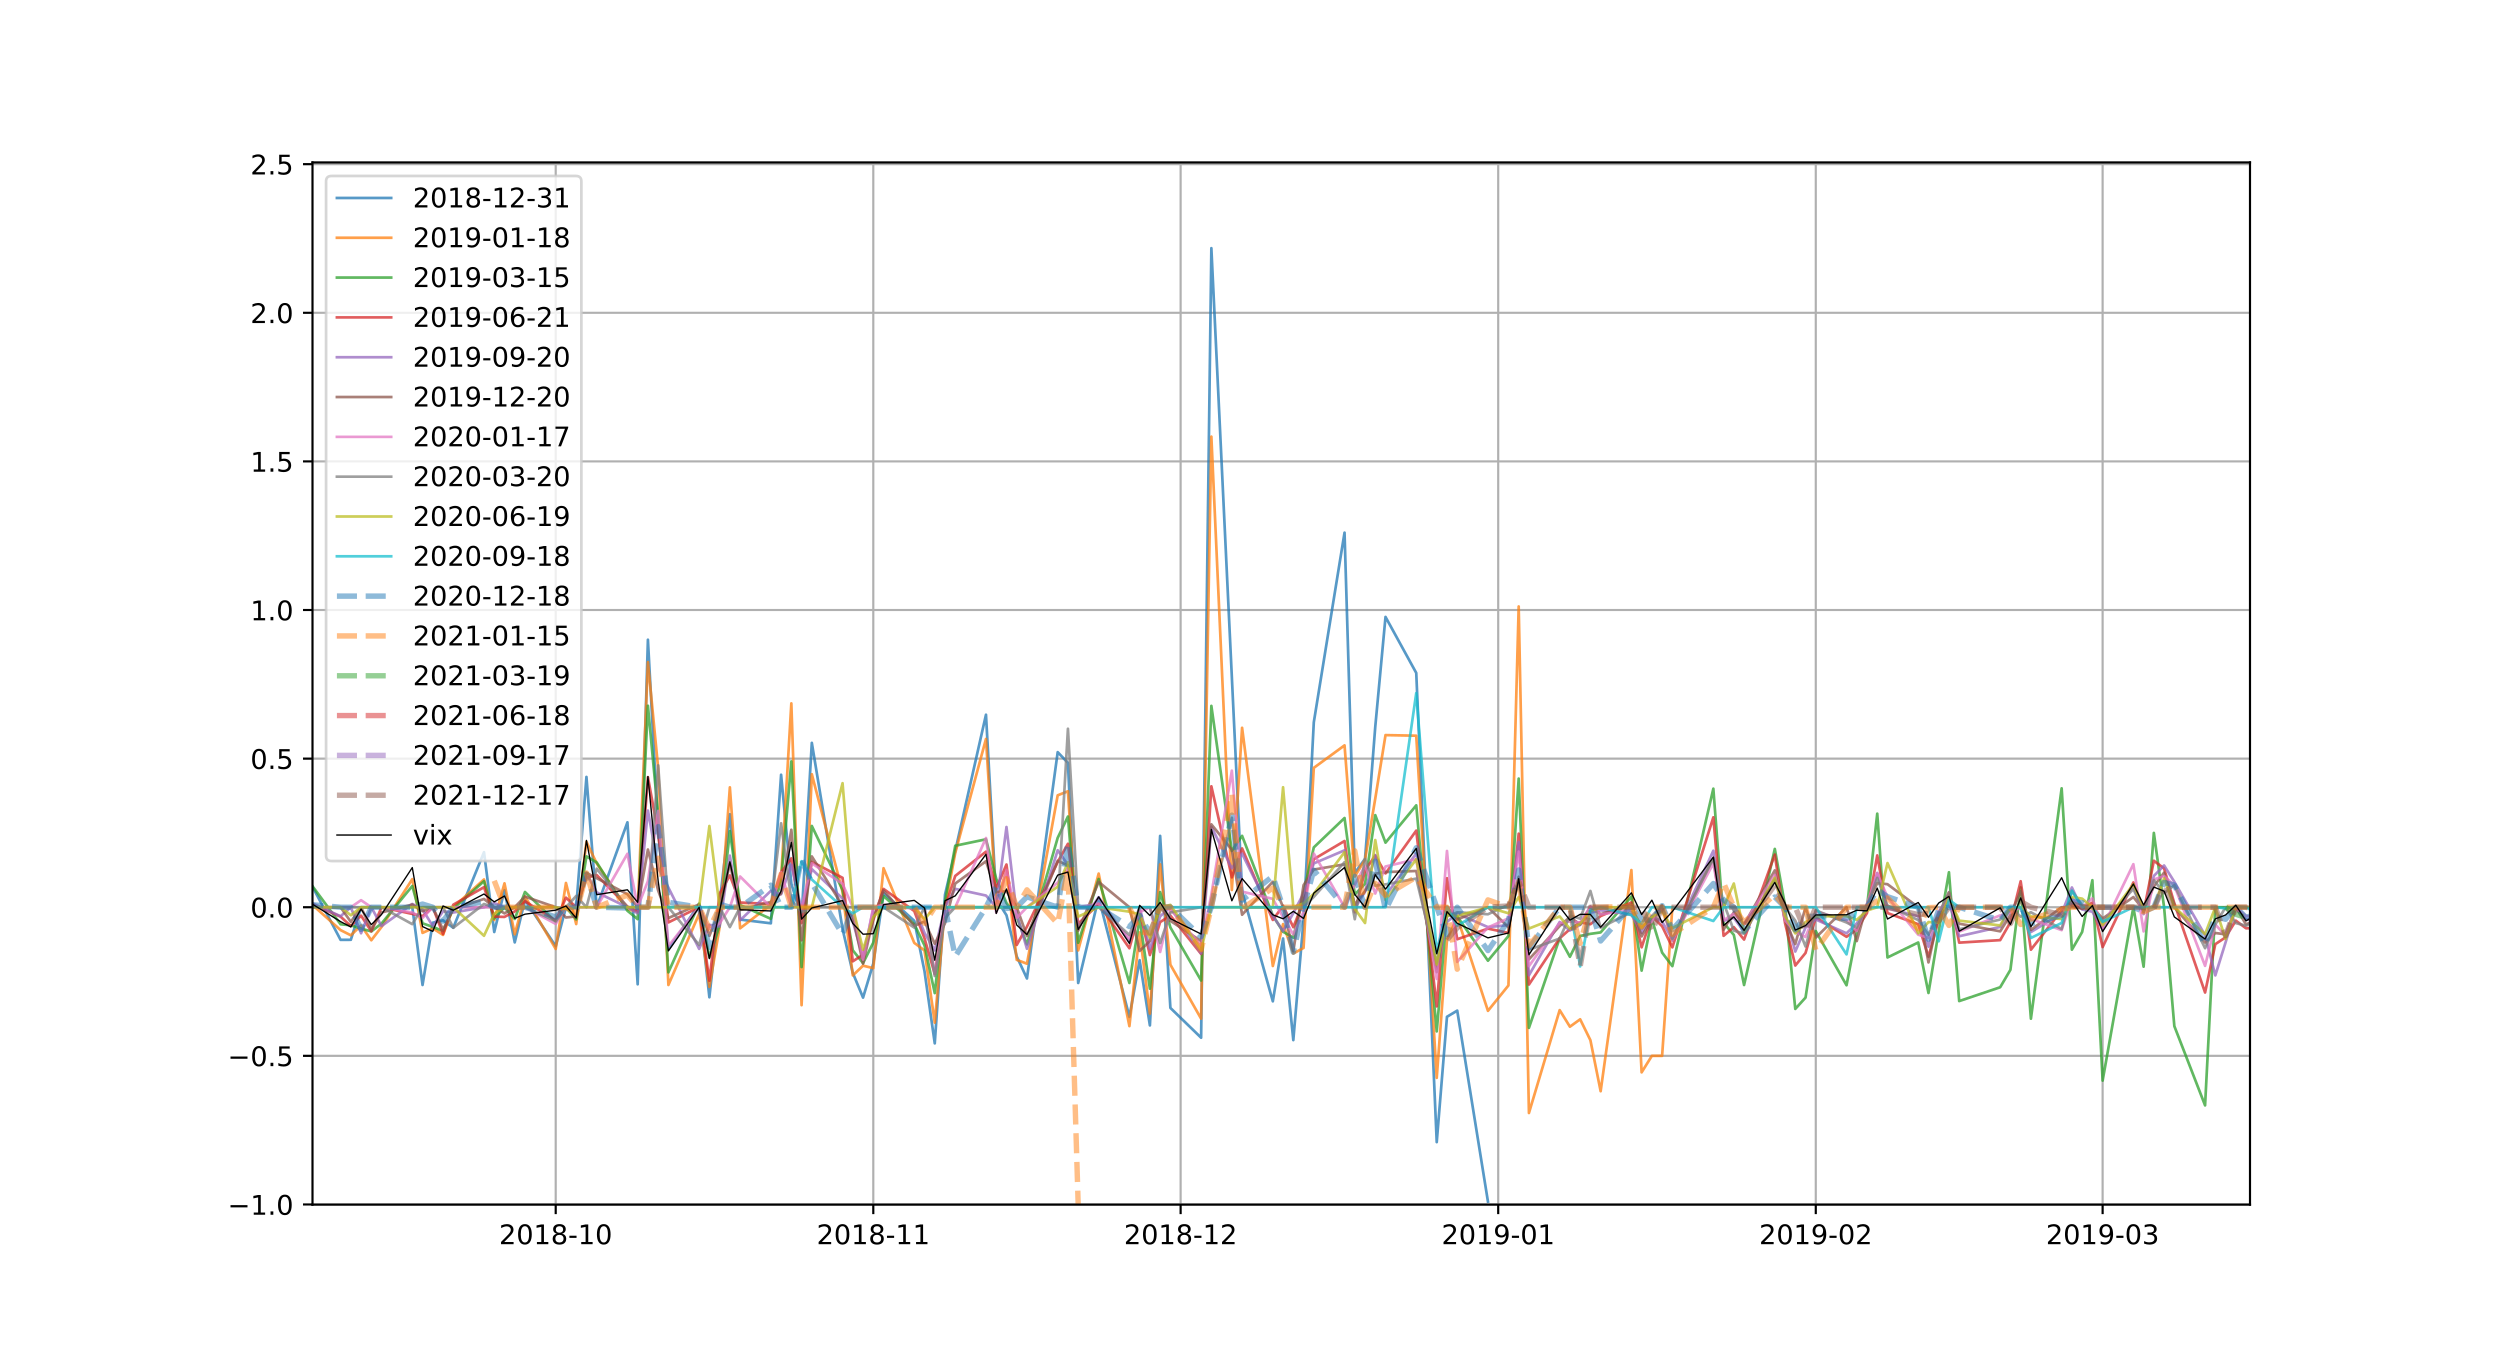 <?xml version="1.0" encoding="utf-8" standalone="no"?>
<!DOCTYPE svg PUBLIC "-//W3C//DTD SVG 1.1//EN"
  "http://www.w3.org/Graphics/SVG/1.1/DTD/svg11.dtd">
<!-- Created with matplotlib (https://matplotlib.org/) -->
<svg height="498.96pt" version="1.1" viewBox="0 0 921.6 498.96" width="921.6pt" xmlns="http://www.w3.org/2000/svg" xmlns:xlink="http://www.w3.org/1999/xlink">
 <defs>
  <style type="text/css">
*{stroke-linecap:butt;stroke-linejoin:round;}
  </style>
 </defs>
 <g id="figure_1">
  <g id="patch_1">
   <path d="M 0 498.96 
L 921.6 498.96 
L 921.6 0 
L 0 0 
z
" style="fill:#ffffff;"/>
  </g>
  <g id="axes_1">
   <g id="patch_2">
    <path d="M 115.2 444.074 
L 829.44 444.074 
L 829.44 59.875 
L 115.2 59.875 
z
" style="fill:#ffffff;"/>
   </g>
   <g id="matplotlib.axis_1">
    <g id="xtick_1">
     <g id="line2d_1">
      <path clip-path="url(#pc85f35c749)" d="M 204.858 444.074 
L 204.858 59.875 
" style="fill:none;stroke:#b0b0b0;stroke-linecap:square;stroke-width:0.8;"/>
     </g>
     <g id="line2d_2">
      <defs>
       <path d="M 0 0 
L 0 3.5 
" id="m8fb1139fe5" style="stroke:#000000;stroke-width:0.8;"/>
      </defs>
      <g>
       <use style="stroke:#000000;stroke-width:0.8;" x="204.858" xlink:href="#m8fb1139fe5" y="444.074"/>
      </g>
     </g>
     <g id="text_1">
      <!-- 2018-10 -->
      <defs>
       <path d="M 19.188 8.297 
L 53.609 8.297 
L 53.609 0 
L 7.328 0 
L 7.328 8.297 
Q 12.938 14.109 22.625 23.891 
Q 32.328 33.688 34.812 36.531 
Q 39.547 41.844 41.422 45.531 
Q 43.312 49.219 43.312 52.781 
Q 43.312 58.594 39.234 62.25 
Q 35.156 65.922 28.609 65.922 
Q 23.969 65.922 18.812 64.312 
Q 13.672 62.703 7.812 59.422 
L 7.812 69.391 
Q 13.766 71.781 18.938 73 
Q 24.125 74.219 28.422 74.219 
Q 39.75 74.219 46.484 68.547 
Q 53.219 62.891 53.219 53.422 
Q 53.219 48.922 51.531 44.891 
Q 49.859 40.875 45.406 35.406 
Q 44.188 33.984 37.641 27.219 
Q 31.109 20.453 19.188 8.297 
z
" id="DejaVuSans-50"/>
       <path d="M 31.781 66.406 
Q 24.172 66.406 20.328 58.906 
Q 16.5 51.422 16.5 36.375 
Q 16.5 21.391 20.328 13.891 
Q 24.172 6.391 31.781 6.391 
Q 39.453 6.391 43.281 13.891 
Q 47.125 21.391 47.125 36.375 
Q 47.125 51.422 43.281 58.906 
Q 39.453 66.406 31.781 66.406 
z
M 31.781 74.219 
Q 44.047 74.219 50.516 64.516 
Q 56.984 54.828 56.984 36.375 
Q 56.984 17.969 50.516 8.266 
Q 44.047 -1.422 31.781 -1.422 
Q 19.531 -1.422 13.062 8.266 
Q 6.594 17.969 6.594 36.375 
Q 6.594 54.828 13.062 64.516 
Q 19.531 74.219 31.781 74.219 
z
" id="DejaVuSans-48"/>
       <path d="M 12.406 8.297 
L 28.516 8.297 
L 28.516 63.922 
L 10.984 60.406 
L 10.984 69.391 
L 28.422 72.906 
L 38.281 72.906 
L 38.281 8.297 
L 54.391 8.297 
L 54.391 0 
L 12.406 0 
z
" id="DejaVuSans-49"/>
       <path d="M 31.781 34.625 
Q 24.75 34.625 20.719 30.859 
Q 16.703 27.094 16.703 20.516 
Q 16.703 13.922 20.719 10.156 
Q 24.75 6.391 31.781 6.391 
Q 38.812 6.391 42.859 10.172 
Q 46.922 13.969 46.922 20.516 
Q 46.922 27.094 42.891 30.859 
Q 38.875 34.625 31.781 34.625 
z
M 21.922 38.812 
Q 15.578 40.375 12.031 44.719 
Q 8.5 49.078 8.5 55.328 
Q 8.5 64.062 14.719 69.141 
Q 20.953 74.219 31.781 74.219 
Q 42.672 74.219 48.875 69.141 
Q 55.078 64.062 55.078 55.328 
Q 55.078 49.078 51.531 44.719 
Q 48 40.375 41.703 38.812 
Q 48.828 37.156 52.797 32.312 
Q 56.781 27.484 56.781 20.516 
Q 56.781 9.906 50.312 4.234 
Q 43.844 -1.422 31.781 -1.422 
Q 19.734 -1.422 13.25 4.234 
Q 6.781 9.906 6.781 20.516 
Q 6.781 27.484 10.781 32.312 
Q 14.797 37.156 21.922 38.812 
z
M 18.312 54.391 
Q 18.312 48.734 21.844 45.562 
Q 25.391 42.391 31.781 42.391 
Q 38.141 42.391 41.719 45.562 
Q 45.312 48.734 45.312 54.391 
Q 45.312 60.062 41.719 63.234 
Q 38.141 66.406 31.781 66.406 
Q 25.391 66.406 21.844 63.234 
Q 18.312 60.062 18.312 54.391 
z
" id="DejaVuSans-56"/>
       <path d="M 4.891 31.391 
L 31.203 31.391 
L 31.203 23.391 
L 4.891 23.391 
z
" id="DejaVuSans-45"/>
      </defs>
      <g transform="translate(183.967 458.673)scale(0.1 -0.1)">
       <use xlink:href="#DejaVuSans-50"/>
       <use x="63.623" xlink:href="#DejaVuSans-48"/>
       <use x="127.246" xlink:href="#DejaVuSans-49"/>
       <use x="190.869" xlink:href="#DejaVuSans-56"/>
       <use x="254.492" xlink:href="#DejaVuSans-45"/>
       <use x="290.576" xlink:href="#DejaVuSans-49"/>
       <use x="354.199" xlink:href="#DejaVuSans-48"/>
      </g>
     </g>
    </g>
    <g id="xtick_2">
     <g id="line2d_3">
      <path clip-path="url(#pc85f35c749)" d="M 321.93 444.074 
L 321.93 59.875 
" style="fill:none;stroke:#b0b0b0;stroke-linecap:square;stroke-width:0.8;"/>
     </g>
     <g id="line2d_4">
      <g>
       <use style="stroke:#000000;stroke-width:0.8;" x="321.93" xlink:href="#m8fb1139fe5" y="444.074"/>
      </g>
     </g>
     <g id="text_2">
      <!-- 2018-11 -->
      <g transform="translate(301.038 458.673)scale(0.1 -0.1)">
       <use xlink:href="#DejaVuSans-50"/>
       <use x="63.623" xlink:href="#DejaVuSans-48"/>
       <use x="127.246" xlink:href="#DejaVuSans-49"/>
       <use x="190.869" xlink:href="#DejaVuSans-56"/>
       <use x="254.492" xlink:href="#DejaVuSans-45"/>
       <use x="290.576" xlink:href="#DejaVuSans-49"/>
       <use x="354.199" xlink:href="#DejaVuSans-49"/>
      </g>
     </g>
    </g>
    <g id="xtick_3">
     <g id="line2d_5">
      <path clip-path="url(#pc85f35c749)" d="M 435.225 444.074 
L 435.225 59.875 
" style="fill:none;stroke:#b0b0b0;stroke-linecap:square;stroke-width:0.8;"/>
     </g>
     <g id="line2d_6">
      <g>
       <use style="stroke:#000000;stroke-width:0.8;" x="435.225" xlink:href="#m8fb1139fe5" y="444.074"/>
      </g>
     </g>
     <g id="text_3">
      <!-- 2018-12 -->
      <g transform="translate(414.334 458.673)scale(0.1 -0.1)">
       <use xlink:href="#DejaVuSans-50"/>
       <use x="63.623" xlink:href="#DejaVuSans-48"/>
       <use x="127.246" xlink:href="#DejaVuSans-49"/>
       <use x="190.869" xlink:href="#DejaVuSans-56"/>
       <use x="254.492" xlink:href="#DejaVuSans-45"/>
       <use x="290.576" xlink:href="#DejaVuSans-49"/>
       <use x="354.199" xlink:href="#DejaVuSans-50"/>
      </g>
     </g>
    </g>
    <g id="xtick_4">
     <g id="line2d_7">
      <path clip-path="url(#pc85f35c749)" d="M 552.297 444.074 
L 552.297 59.875 
" style="fill:none;stroke:#b0b0b0;stroke-linecap:square;stroke-width:0.8;"/>
     </g>
     <g id="line2d_8">
      <g>
       <use style="stroke:#000000;stroke-width:0.8;" x="552.297" xlink:href="#m8fb1139fe5" y="444.074"/>
      </g>
     </g>
     <g id="text_4">
      <!-- 2019-01 -->
      <defs>
       <path d="M 10.984 1.516 
L 10.984 10.5 
Q 14.703 8.734 18.5 7.812 
Q 22.312 6.891 25.984 6.891 
Q 35.75 6.891 40.891 13.453 
Q 46.047 20.016 46.781 33.406 
Q 43.953 29.203 39.594 26.953 
Q 35.25 24.703 29.984 24.703 
Q 19.047 24.703 12.672 31.312 
Q 6.297 37.938 6.297 49.422 
Q 6.297 60.641 12.938 67.422 
Q 19.578 74.219 30.609 74.219 
Q 43.266 74.219 49.922 64.516 
Q 56.594 54.828 56.594 36.375 
Q 56.594 19.141 48.406 8.859 
Q 40.234 -1.422 26.422 -1.422 
Q 22.703 -1.422 18.891 -0.688 
Q 15.094 0.047 10.984 1.516 
z
M 30.609 32.422 
Q 37.25 32.422 41.125 36.953 
Q 45.016 41.5 45.016 49.422 
Q 45.016 57.281 41.125 61.844 
Q 37.25 66.406 30.609 66.406 
Q 23.969 66.406 20.094 61.844 
Q 16.219 57.281 16.219 49.422 
Q 16.219 41.5 20.094 36.953 
Q 23.969 32.422 30.609 32.422 
z
" id="DejaVuSans-57"/>
      </defs>
      <g transform="translate(531.406 458.673)scale(0.1 -0.1)">
       <use xlink:href="#DejaVuSans-50"/>
       <use x="63.623" xlink:href="#DejaVuSans-48"/>
       <use x="127.246" xlink:href="#DejaVuSans-49"/>
       <use x="190.869" xlink:href="#DejaVuSans-57"/>
       <use x="254.492" xlink:href="#DejaVuSans-45"/>
       <use x="290.576" xlink:href="#DejaVuSans-48"/>
       <use x="354.199" xlink:href="#DejaVuSans-49"/>
      </g>
     </g>
    </g>
    <g id="xtick_5">
     <g id="line2d_9">
      <path clip-path="url(#pc85f35c749)" d="M 669.369 444.074 
L 669.369 59.875 
" style="fill:none;stroke:#b0b0b0;stroke-linecap:square;stroke-width:0.8;"/>
     </g>
     <g id="line2d_10">
      <g>
       <use style="stroke:#000000;stroke-width:0.8;" x="669.369" xlink:href="#m8fb1139fe5" y="444.074"/>
      </g>
     </g>
     <g id="text_5">
      <!-- 2019-02 -->
      <g transform="translate(648.478 458.673)scale(0.1 -0.1)">
       <use xlink:href="#DejaVuSans-50"/>
       <use x="63.623" xlink:href="#DejaVuSans-48"/>
       <use x="127.246" xlink:href="#DejaVuSans-49"/>
       <use x="190.869" xlink:href="#DejaVuSans-57"/>
       <use x="254.492" xlink:href="#DejaVuSans-45"/>
       <use x="290.576" xlink:href="#DejaVuSans-48"/>
       <use x="354.199" xlink:href="#DejaVuSans-50"/>
      </g>
     </g>
    </g>
    <g id="xtick_6">
     <g id="line2d_11">
      <path clip-path="url(#pc85f35c749)" d="M 775.112 444.074 
L 775.112 59.875 
" style="fill:none;stroke:#b0b0b0;stroke-linecap:square;stroke-width:0.8;"/>
     </g>
     <g id="line2d_12">
      <g>
       <use style="stroke:#000000;stroke-width:0.8;" x="775.112" xlink:href="#m8fb1139fe5" y="444.074"/>
      </g>
     </g>
     <g id="text_6">
      <!-- 2019-03 -->
      <defs>
       <path d="M 40.578 39.312 
Q 47.656 37.797 51.625 33 
Q 55.609 28.219 55.609 21.188 
Q 55.609 10.406 48.188 4.484 
Q 40.766 -1.422 27.094 -1.422 
Q 22.516 -1.422 17.656 -0.516 
Q 12.797 0.391 7.625 2.203 
L 7.625 11.719 
Q 11.719 9.328 16.594 8.109 
Q 21.484 6.891 26.812 6.891 
Q 36.078 6.891 40.938 10.547 
Q 45.797 14.203 45.797 21.188 
Q 45.797 27.641 41.281 31.266 
Q 36.766 34.906 28.719 34.906 
L 20.219 34.906 
L 20.219 43.016 
L 29.109 43.016 
Q 36.375 43.016 40.234 45.922 
Q 44.094 48.828 44.094 54.297 
Q 44.094 59.906 40.109 62.906 
Q 36.141 65.922 28.719 65.922 
Q 24.656 65.922 20.016 65.031 
Q 15.375 64.156 9.812 62.312 
L 9.812 71.094 
Q 15.438 72.656 20.344 73.438 
Q 25.25 74.219 29.594 74.219 
Q 40.828 74.219 47.359 69.109 
Q 53.906 64.016 53.906 55.328 
Q 53.906 49.266 50.438 45.094 
Q 46.969 40.922 40.578 39.312 
z
" id="DejaVuSans-51"/>
      </defs>
      <g transform="translate(754.22 458.673)scale(0.1 -0.1)">
       <use xlink:href="#DejaVuSans-50"/>
       <use x="63.623" xlink:href="#DejaVuSans-48"/>
       <use x="127.246" xlink:href="#DejaVuSans-49"/>
       <use x="190.869" xlink:href="#DejaVuSans-57"/>
       <use x="254.492" xlink:href="#DejaVuSans-45"/>
       <use x="290.576" xlink:href="#DejaVuSans-48"/>
       <use x="354.199" xlink:href="#DejaVuSans-51"/>
      </g>
     </g>
    </g>
   </g>
   <g id="matplotlib.axis_2">
    <g id="ytick_1">
     <g id="line2d_13">
      <path clip-path="url(#pc85f35c749)" d="M 115.2 444.01 
L 829.44 444.01 
" style="fill:none;stroke:#b0b0b0;stroke-linecap:square;stroke-width:0.8;"/>
     </g>
     <g id="line2d_14">
      <defs>
       <path d="M 0 0 
L -3.5 0 
" id="mb6b20d74fd" style="stroke:#000000;stroke-width:0.8;"/>
      </defs>
      <g>
       <use style="stroke:#000000;stroke-width:0.8;" x="115.2" xlink:href="#mb6b20d74fd" y="444.01"/>
      </g>
     </g>
     <g id="text_7">
      <!-- −1.0 -->
      <defs>
       <path d="M 10.594 35.5 
L 73.188 35.5 
L 73.188 27.203 
L 10.594 27.203 
z
" id="DejaVuSans-8722"/>
       <path d="M 10.688 12.406 
L 21 12.406 
L 21 0 
L 10.688 0 
z
" id="DejaVuSans-46"/>
      </defs>
      <g transform="translate(83.917 447.809)scale(0.1 -0.1)">
       <use xlink:href="#DejaVuSans-8722"/>
       <use x="83.789" xlink:href="#DejaVuSans-49"/>
       <use x="147.412" xlink:href="#DejaVuSans-46"/>
       <use x="179.199" xlink:href="#DejaVuSans-48"/>
      </g>
     </g>
    </g>
    <g id="ytick_2">
     <g id="line2d_15">
      <path clip-path="url(#pc85f35c749)" d="M 115.2 389.226 
L 829.44 389.226 
" style="fill:none;stroke:#b0b0b0;stroke-linecap:square;stroke-width:0.8;"/>
     </g>
     <g id="line2d_16">
      <g>
       <use style="stroke:#000000;stroke-width:0.8;" x="115.2" xlink:href="#mb6b20d74fd" y="389.226"/>
      </g>
     </g>
     <g id="text_8">
      <!-- −0.5 -->
      <defs>
       <path d="M 10.797 72.906 
L 49.516 72.906 
L 49.516 64.594 
L 19.828 64.594 
L 19.828 46.734 
Q 21.969 47.469 24.109 47.828 
Q 26.266 48.188 28.422 48.188 
Q 40.625 48.188 47.75 41.5 
Q 54.891 34.812 54.891 23.391 
Q 54.891 11.625 47.562 5.094 
Q 40.234 -1.422 26.906 -1.422 
Q 22.312 -1.422 17.547 -0.641 
Q 12.797 0.141 7.719 1.703 
L 7.719 11.625 
Q 12.109 9.234 16.797 8.062 
Q 21.484 6.891 26.703 6.891 
Q 35.156 6.891 40.078 11.328 
Q 45.016 15.766 45.016 23.391 
Q 45.016 31 40.078 35.438 
Q 35.156 39.891 26.703 39.891 
Q 22.75 39.891 18.812 39.016 
Q 14.891 38.141 10.797 36.281 
z
" id="DejaVuSans-53"/>
      </defs>
      <g transform="translate(83.917 393.025)scale(0.1 -0.1)">
       <use xlink:href="#DejaVuSans-8722"/>
       <use x="83.789" xlink:href="#DejaVuSans-48"/>
       <use x="147.412" xlink:href="#DejaVuSans-46"/>
       <use x="179.199" xlink:href="#DejaVuSans-53"/>
      </g>
     </g>
    </g>
    <g id="ytick_3">
     <g id="line2d_17">
      <path clip-path="url(#pc85f35c749)" d="M 115.2 334.442 
L 829.44 334.442 
" style="fill:none;stroke:#b0b0b0;stroke-linecap:square;stroke-width:0.8;"/>
     </g>
     <g id="line2d_18">
      <g>
       <use style="stroke:#000000;stroke-width:0.8;" x="115.2" xlink:href="#mb6b20d74fd" y="334.442"/>
      </g>
     </g>
     <g id="text_9">
      <!-- 0.0 -->
      <g transform="translate(92.297 338.241)scale(0.1 -0.1)">
       <use xlink:href="#DejaVuSans-48"/>
       <use x="63.623" xlink:href="#DejaVuSans-46"/>
       <use x="95.41" xlink:href="#DejaVuSans-48"/>
      </g>
     </g>
    </g>
    <g id="ytick_4">
     <g id="line2d_19">
      <path clip-path="url(#pc85f35c749)" d="M 115.2 279.658 
L 829.44 279.658 
" style="fill:none;stroke:#b0b0b0;stroke-linecap:square;stroke-width:0.8;"/>
     </g>
     <g id="line2d_20">
      <g>
       <use style="stroke:#000000;stroke-width:0.8;" x="115.2" xlink:href="#mb6b20d74fd" y="279.658"/>
      </g>
     </g>
     <g id="text_10">
      <!-- 0.5 -->
      <g transform="translate(92.297 283.457)scale(0.1 -0.1)">
       <use xlink:href="#DejaVuSans-48"/>
       <use x="63.623" xlink:href="#DejaVuSans-46"/>
       <use x="95.41" xlink:href="#DejaVuSans-53"/>
      </g>
     </g>
    </g>
    <g id="ytick_5">
     <g id="line2d_21">
      <path clip-path="url(#pc85f35c749)" d="M 115.2 224.874 
L 829.44 224.874 
" style="fill:none;stroke:#b0b0b0;stroke-linecap:square;stroke-width:0.8;"/>
     </g>
     <g id="line2d_22">
      <g>
       <use style="stroke:#000000;stroke-width:0.8;" x="115.2" xlink:href="#mb6b20d74fd" y="224.874"/>
      </g>
     </g>
     <g id="text_11">
      <!-- 1.0 -->
      <g transform="translate(92.297 228.673)scale(0.1 -0.1)">
       <use xlink:href="#DejaVuSans-49"/>
       <use x="63.623" xlink:href="#DejaVuSans-46"/>
       <use x="95.41" xlink:href="#DejaVuSans-48"/>
      </g>
     </g>
    </g>
    <g id="ytick_6">
     <g id="line2d_23">
      <path clip-path="url(#pc85f35c749)" d="M 115.2 170.09 
L 829.44 170.09 
" style="fill:none;stroke:#b0b0b0;stroke-linecap:square;stroke-width:0.8;"/>
     </g>
     <g id="line2d_24">
      <g>
       <use style="stroke:#000000;stroke-width:0.8;" x="115.2" xlink:href="#mb6b20d74fd" y="170.09"/>
      </g>
     </g>
     <g id="text_12">
      <!-- 1.5 -->
      <g transform="translate(92.297 173.889)scale(0.1 -0.1)">
       <use xlink:href="#DejaVuSans-49"/>
       <use x="63.623" xlink:href="#DejaVuSans-46"/>
       <use x="95.41" xlink:href="#DejaVuSans-53"/>
      </g>
     </g>
    </g>
    <g id="ytick_7">
     <g id="line2d_25">
      <path clip-path="url(#pc85f35c749)" d="M 115.2 115.306 
L 829.44 115.306 
" style="fill:none;stroke:#b0b0b0;stroke-linecap:square;stroke-width:0.8;"/>
     </g>
     <g id="line2d_26">
      <g>
       <use style="stroke:#000000;stroke-width:0.8;" x="115.2" xlink:href="#mb6b20d74fd" y="115.306"/>
      </g>
     </g>
     <g id="text_13">
      <!-- 2.0 -->
      <g transform="translate(92.297 119.105)scale(0.1 -0.1)">
       <use xlink:href="#DejaVuSans-50"/>
       <use x="63.623" xlink:href="#DejaVuSans-46"/>
       <use x="95.41" xlink:href="#DejaVuSans-48"/>
      </g>
     </g>
    </g>
    <g id="ytick_8">
     <g id="line2d_27">
      <path clip-path="url(#pc85f35c749)" d="M 115.2 60.522 
L 829.44 60.522 
" style="fill:none;stroke:#b0b0b0;stroke-linecap:square;stroke-width:0.8;"/>
     </g>
     <g id="line2d_28">
      <g>
       <use style="stroke:#000000;stroke-width:0.8;" x="115.2" xlink:href="#mb6b20d74fd" y="60.522"/>
      </g>
     </g>
     <g id="text_14">
      <!-- 2.5 -->
      <g transform="translate(92.297 64.321)scale(0.1 -0.1)">
       <use xlink:href="#DejaVuSans-50"/>
       <use x="63.623" xlink:href="#DejaVuSans-46"/>
       <use x="95.41" xlink:href="#DejaVuSans-53"/>
      </g>
     </g>
    </g>
   </g>
   <g id="line2d_29">
    <path clip-path="url(#pc85f35c749)" d="M -1 350.841 
L 0.926 338.286 
L 4.703 328.466 
L 8.479 316.181 
L 19.809 317.17 
L 23.585 350.294 
L 27.362 305.006 
L 31.138 358.504 
L 34.915 338.847 
L 46.244 340.179 
L 50.021 345.338 
L 53.797 323.015 
L 57.574 341.747 
L 61.35 339.66 
L 72.68 349.508 
L 76.456 331.266 
L 80.233 344.473 
L 84.01 320.003 
L 87.786 336.693 
L 102.892 328.312 
L 106.669 334.442 
L 110.445 334.442 
L 114.222 325.009 
L 125.551 346.468 
L 129.328 346.449 
L 133.104 334.442 
L 151.987 334.442 
L 155.763 363.098 
L 159.54 340.149 
L 163.316 339.258 
L 167.093 341.998 
L 178.422 314.152 
L 182.199 343.573 
L 185.975 328.217 
L 189.752 347.402 
L 193.528 331.77 
L 204.858 348.79 
L 208.634 334.442 
L 212.411 334.442 
L 216.187 286.412 
L 219.964 334.442 
L 231.294 303.137 
L 235.07 362.849 
L 238.847 235.831 
L 242.623 305.608 
L 246.4 349.964 
L 257.729 333.378 
L 261.506 367.628 
L 265.282 332.931 
L 269.059 300.155 
L 272.835 338.984 
L 284.165 340.365 
L 287.941 285.606 
L 291.718 325.781 
L 295.494 338.054 
L 299.271 273.848 
L 310.6 342.459 
L 314.377 358.662 
L 318.153 367.757 
L 321.93 355.185 
L 325.706 329.193 
L 337.036 339.451 
L 340.812 358.061 
L 344.589 384.626 
L 348.365 329.812 
L 352.142 313.713 
L 363.472 263.472 
L 367.248 331.419 
L 371.025 337.383 
L 374.801 352.577 
L 378.578 360.702 
L 389.907 277.276 
L 393.684 281.223 
L 397.46 362.361 
L 405.013 330.908 
L 416.343 374.845 
L 420.119 353.969 
L 423.896 378.005 
L 427.672 308.146 
L 431.449 371.554 
L 442.778 382.545 
L 446.555 91.487 
L 457.884 328.632 
L 469.214 369.125 
L 472.99 345.975 
L 476.767 383.425 
L 480.543 339.104 
L 484.32 266.266 
L 495.649 196.356 
L 499.426 321.825 
L 503.203 316.578 
L 506.979 267.882 
L 510.756 227.422 
L 522.085 248.077 
L 529.638 421.033 
L 533.415 374.832 
L 537.191 372.553 
L 548.521 442.966 
L 548.521 442.966 
" style="fill:none;stroke:#1f77b4;stroke-linecap:square;stroke-opacity:0.75;"/>
   </g>
   <g id="line2d_30">
    <path clip-path="url(#pc85f35c749)" d="M -1 339.868 
L 0.926 336.622 
L 4.703 334.998 
L 8.479 304.255 
L 19.809 324.8 
L 23.585 350.555 
L 27.362 315.551 
L 31.138 354.18 
L 34.915 337.39 
L 46.244 339.996 
L 50.021 335.506 
L 53.797 334.979 
L 57.574 333.363 
L 61.35 340.856 
L 72.68 345.796 
L 76.456 335.075 
L 80.233 341.449 
L 84.01 322.192 
L 87.786 330.769 
L 102.892 342.141 
L 106.669 330.62 
L 110.445 325.824 
L 114.222 332.73 
L 125.551 342.87 
L 129.328 344.79 
L 133.104 341.164 
L 136.881 346.616 
L 140.657 341.693 
L 151.987 324.089 
L 155.763 343.901 
L 159.54 342.207 
L 163.316 344.656 
L 167.093 334.442 
L 178.422 324.202 
L 182.199 339.124 
L 185.975 325.637 
L 189.752 344.403 
L 193.528 330.458 
L 204.858 349.82 
L 208.634 325.498 
L 212.411 340.644 
L 216.187 310.337 
L 219.964 318.276 
L 231.294 335.225 
L 235.07 336.019 
L 238.847 244.068 
L 242.623 283.164 
L 246.4 363.103 
L 257.729 336.868 
L 261.506 363.798 
L 265.282 341.784 
L 269.059 290.252 
L 272.835 342.207 
L 284.165 333.513 
L 287.941 323.854 
L 291.718 259.298 
L 295.494 370.55 
L 299.271 285.415 
L 310.6 328.797 
L 314.377 359.577 
L 318.153 355.976 
L 321.93 356.907 
L 325.706 320.064 
L 337.036 347.59 
L 340.812 350.379 
L 344.589 376.987 
L 348.365 334.442 
L 352.142 314.434 
L 363.472 272.407 
L 367.248 332.899 
L 371.025 320.746 
L 374.801 353.831 
L 378.578 355.26 
L 389.907 293.185 
L 393.684 291.696 
L 397.46 350.347 
L 405.013 322.038 
L 416.343 378.269 
L 420.119 343.727 
L 423.896 373.67 
L 427.672 318.639 
L 431.449 355.619 
L 442.778 375.53 
L 446.555 160.959 
L 454.108 328.08 
L 457.884 268.3 
L 469.214 356.106 
L 472.99 340.673 
L 476.767 351.51 
L 480.543 349.442 
L 484.32 283.058 
L 495.649 274.771 
L 499.426 323.119 
L 503.203 316.935 
L 506.979 294.363 
L 510.756 270.988 
L 522.085 271.211 
L 529.638 397.336 
L 533.415 346.477 
L 537.191 338.074 
L 548.521 372.634 
L 556.074 363.276 
L 559.85 223.57 
L 563.627 410.297 
L 574.956 372.369 
L 578.733 378.484 
L 582.509 375.755 
L 586.286 383.459 
L 590.062 402.27 
L 601.392 320.746 
L 605.168 395.313 
L 608.945 389.226 
L 612.721 389.226 
L 616.498 334.442 
L 616.498 334.442 
" style="fill:none;stroke:#ff7f0e;stroke-linecap:square;stroke-opacity:0.75;"/>
   </g>
   <g id="line2d_31">
    <path clip-path="url(#pc85f35c749)" d="M -1 337.745 
L 0.926 335.516 
L 4.703 334.804 
L 8.479 314.85 
L 19.809 326.132 
L 23.585 340.45 
L 27.362 323.243 
L 31.138 349.271 
L 34.915 339.206 
L 46.244 339.09 
L 50.021 335.829 
L 53.797 336.198 
L 57.574 330.516 
L 61.35 341.333 
L 72.68 344.737 
L 76.456 334.442 
L 80.233 339.717 
L 84.01 327.194 
L 87.786 334.842 
L 102.892 329.626 
L 106.669 332.52 
L 110.445 334.442 
L 114.222 325.374 
L 125.551 340.723 
L 129.328 341.105 
L 133.104 342.325 
L 136.881 343.36 
L 140.657 340.452 
L 151.987 326.616 
L 155.763 340.377 
L 159.54 341.682 
L 163.316 343.228 
L 167.093 335.004 
L 178.422 324.841 
L 182.199 338.596 
L 185.975 334.442 
L 189.752 338.76 
L 193.528 328.823 
L 204.858 339.787 
L 208.634 334.442 
L 212.411 338.937 
L 216.187 315.692 
L 219.964 317.932 
L 231.294 335.746 
L 235.07 338.842 
L 238.847 260.174 
L 242.623 300.561 
L 246.4 358.443 
L 257.729 333.106 
L 261.506 352.923 
L 265.282 341.111 
L 269.059 306.374 
L 272.835 333.634 
L 284.165 338.718 
L 287.941 324.431 
L 291.718 280.677 
L 295.494 356.492 
L 299.271 304.482 
L 310.6 328.056 
L 314.377 350.321 
L 318.153 355.056 
L 321.93 347.48 
L 325.706 330.288 
L 337.036 340.696 
L 340.812 348.503 
L 344.589 366.095 
L 348.365 332.302 
L 352.142 311.773 
L 363.472 309.398 
L 367.248 323.967 
L 371.025 332.892 
L 374.801 338.009 
L 378.578 348.138 
L 389.907 308.856 
L 393.684 301.01 
L 397.46 347.53 
L 405.013 324.037 
L 416.343 362.367 
L 420.119 338.606 
L 423.896 364.472 
L 427.672 328.852 
L 431.449 341.888 
L 442.778 361.454 
L 446.555 260.219 
L 454.108 313.672 
L 457.884 308.125 
L 469.214 337.503 
L 472.99 343.468 
L 476.767 345.65 
L 484.32 312.383 
L 495.649 301.551 
L 499.426 329.786 
L 503.203 325.808 
L 506.979 300.495 
L 510.756 310.632 
L 522.085 296.881 
L 529.638 380.203 
L 533.415 336.102 
L 537.191 337.813 
L 548.521 354.153 
L 556.074 345.045 
L 559.85 287.015 
L 563.627 378.903 
L 574.956 345.84 
L 578.733 352.703 
L 582.509 345.029 
L 586.286 344.254 
L 590.062 343.722 
L 601.392 330.517 
L 605.168 357.808 
L 608.945 338.857 
L 612.721 351.17 
L 616.498 356.158 
L 631.604 290.738 
L 635.38 340.162 
L 639.157 344.656 
L 642.934 363.114 
L 654.263 312.945 
L 658.04 333.862 
L 661.816 371.926 
L 665.593 367.751 
L 669.369 343.258 
L 680.699 363.204 
L 684.475 343.727 
L 688.252 334.442 
L 692.028 299.948 
L 695.805 352.961 
L 707.134 347.442 
L 710.911 366.048 
L 714.687 343.326 
L 718.464 321.552 
L 722.24 369.042 
L 737.346 363.941 
L 741.123 357.509 
L 744.899 327.137 
L 748.676 375.53 
L 760.005 290.615 
L 763.782 350.095 
L 767.558 343.573 
L 771.335 324.481 
L 775.112 398.357 
L 786.441 334.442 
L 790.218 356.356 
L 793.994 307.05 
L 797.771 334.442 
L 801.547 378.269 
L 812.877 407.487 
L 816.653 334.442 
L 827.983 334.442 
L 827.983 334.442 
" style="fill:none;stroke:#2ca02c;stroke-linecap:square;stroke-opacity:0.75;"/>
   </g>
   <g id="line2d_32">
    <path clip-path="url(#pc85f35c749)" d="M -1 341.934 
L 0.926 334.442 
L 4.703 334.213 
L 8.479 325.979 
L 19.809 322.339 
L 23.585 342.856 
L 27.362 320.565 
L 31.138 348.23 
L 34.915 337.386 
L 46.244 334.442 
L 50.021 339.413 
L 53.797 334.442 
L 57.574 333.084 
L 61.35 339.361 
L 72.68 341.934 
L 76.456 334.442 
L 102.892 334.442 
L 106.669 324.641 
L 110.445 329.137 
L 114.222 332.902 
L 125.551 337.913 
L 129.328 341.388 
L 133.104 337.552 
L 136.881 343.306 
L 140.657 334.442 
L 155.763 337.729 
L 159.54 334.442 
L 163.316 344.326 
L 167.093 333.511 
L 178.422 327.055 
L 182.199 337.902 
L 185.975 338.015 
L 189.752 335.981 
L 193.528 332.257 
L 204.858 339.339 
L 208.634 330.918 
L 212.411 334.442 
L 216.187 323.578 
L 219.964 322.582 
L 231.294 334.187 
L 235.07 335.967 
L 238.847 286.49 
L 242.623 307.185 
L 246.4 340.042 
L 257.729 334.442 
L 261.506 361.531 
L 265.282 329.416 
L 269.059 322.716 
L 272.835 332.706 
L 284.165 333.245 
L 287.941 321.591 
L 291.718 316.433 
L 295.494 340.291 
L 299.271 317.691 
L 310.6 323.604 
L 314.377 354.383 
L 318.153 351.93 
L 321.93 339.172 
L 325.706 327.687 
L 337.036 335.839 
L 340.812 345.918 
L 344.589 359.025 
L 348.365 334.442 
L 352.142 322.897 
L 363.472 313.962 
L 367.248 327.54 
L 371.025 318.697 
L 374.801 348.351 
L 378.578 341.595 
L 389.907 317.746 
L 393.684 311.049 
L 397.46 340.536 
L 405.013 333.257 
L 416.343 349.555 
L 420.119 335.953 
L 423.896 352.065 
L 427.672 339.92 
L 431.449 337.518 
L 442.778 351.649 
L 446.555 289.864 
L 454.108 323.435 
L 457.884 312.771 
L 469.214 339.123 
L 472.99 333.913 
L 476.767 341.808 
L 480.543 332.327 
L 484.32 316.734 
L 495.649 310.027 
L 499.426 336.292 
L 503.203 320.87 
L 506.979 315.402 
L 510.756 321.976 
L 522.085 306.19 
L 529.638 371 
L 533.415 323.743 
L 537.191 346.242 
L 548.521 342.327 
L 556.074 343.912 
L 559.85 307.316 
L 563.627 362.941 
L 574.956 345.882 
L 578.733 342.528 
L 582.509 340.009 
L 586.286 340.707 
L 590.062 337.694 
L 601.392 332.694 
L 605.168 349.214 
L 608.945 337.757 
L 612.721 341.45 
L 616.498 349.234 
L 631.604 301.297 
L 635.38 344.977 
L 639.157 341.794 
L 642.934 346.36 
L 654.263 315.03 
L 658.04 340.305 
L 661.816 355.93 
L 665.593 351.299 
L 669.369 338.142 
L 680.699 345.34 
L 684.475 342.619 
L 688.252 336.563 
L 692.028 315.34 
L 695.805 336.59 
L 707.134 340.703 
L 710.911 352.703 
L 714.687 338.825 
L 718.464 329.047 
L 722.24 347.495 
L 737.346 346.566 
L 741.123 339.996 
L 744.899 324.868 
L 748.676 350.095 
L 760.005 335.583 
L 763.782 333.289 
L 767.558 335.013 
L 771.335 332.721 
L 775.112 349.126 
L 786.441 325.311 
L 790.218 336.248 
L 793.994 317.303 
L 797.771 320.151 
L 801.547 333.037 
L 812.877 365.879 
L 816.653 348.057 
L 820.43 345.547 
L 824.206 339.385 
L 827.983 342.207 
L 839.312 341.87 
L 843.089 334.442 
L 846.865 328.466 
L 850.642 349.555 
L 854.418 258.84 
L 865.748 342.222 
L 869.524 356.774 
L 873.301 326.553 
L 877.077 348.342 
L 880.854 354.108 
L 892.183 354.986 
L 895.96 337.251 
L 899.736 334.442 
L 903.513 343.092 
L 907.289 348.529 
L 918.619 325.461 
L 922.396 331.122 
L 922.6 331.214 
L 922.6 331.214 
" style="fill:none;stroke:#d62728;stroke-linecap:square;stroke-opacity:0.75;"/>
   </g>
   <g id="line2d_33">
    <path clip-path="url(#pc85f35c749)" d="M -1 336.677 
L 0.926 334.442 
L 4.703 334.266 
L 8.479 334.442 
L 19.809 317.437 
L 23.585 334.442 
L 27.362 332.166 
L 31.138 334.442 
L 34.915 346.484 
L 46.244 334.442 
L 50.021 339.62 
L 53.797 334.442 
L 57.574 331.812 
L 61.35 340.092 
L 72.68 339.677 
L 76.456 335.011 
L 80.233 334.442 
L 84.01 331.393 
L 87.786 334.442 
L 106.669 334.442 
L 110.445 323.689 
L 114.222 332.585 
L 125.551 337.762 
L 129.328 334.442 
L 133.104 344.029 
L 136.881 334.442 
L 140.657 341.384 
L 151.987 333.24 
L 155.763 335.235 
L 159.54 341.427 
L 163.316 335.934 
L 167.093 336.387 
L 178.422 334.442 
L 182.199 332.902 
L 185.975 334.442 
L 204.858 334.442 
L 208.634 335.093 
L 212.411 334.442 
L 216.187 322.001 
L 219.964 328.954 
L 231.294 334.442 
L 235.07 336.682 
L 238.847 298.809 
L 242.623 319.775 
L 246.4 327.214 
L 257.729 349.789 
L 261.506 340.944 
L 265.282 341.501 
L 269.059 315.421 
L 272.835 339.264 
L 284.165 328.417 
L 287.941 329.661 
L 291.718 318.789 
L 295.494 335.444 
L 299.271 320.395 
L 310.6 331.255 
L 314.377 339.669 
L 318.153 353.144 
L 321.93 334.932 
L 325.706 334.442 
L 337.036 334.442 
L 340.812 343.921 
L 344.589 350.345 
L 348.365 334.442 
L 352.142 327.663 
L 363.472 330.136 
L 367.248 334.442 
L 371.025 304.872 
L 374.801 336.917 
L 378.578 349.749 
L 389.907 313.438 
L 393.684 318.838 
L 397.46 342.009 
L 405.013 330.748 
L 416.343 347.104 
L 420.119 334.442 
L 423.896 349.798 
L 427.672 337.799 
L 431.449 334.442 
L 442.778 351.48 
L 446.555 304.754 
L 454.108 320.117 
L 457.884 314.697 
L 469.214 337.633 
L 472.99 343.207 
L 476.767 336.607 
L 480.543 329.361 
L 484.32 318.292 
L 495.649 313.467 
L 499.426 334.905 
L 503.203 328.704 
L 506.979 315.211 
L 510.756 330.18 
L 522.085 314.592 
L 529.638 356.969 
L 533.415 339.843 
L 537.191 336.809 
L 548.521 341.77 
L 556.074 341.035 
L 559.85 310.4 
L 563.627 359.523 
L 574.956 339.891 
L 578.733 342.999 
L 582.509 340.949 
L 586.286 336.477 
L 590.062 335.582 
L 601.392 337.165 
L 605.168 343.895 
L 608.945 337.734 
L 612.721 339.775 
L 616.498 346.163 
L 631.604 313.613 
L 635.38 339.477 
L 639.157 338.337 
L 642.934 343.432 
L 654.263 324.223 
L 658.04 336.909 
L 661.816 350.778 
L 665.593 341.934 
L 669.369 338.965 
L 680.699 344.053 
L 684.475 340.38 
L 688.252 335.252 
L 692.028 321.792 
L 695.805 334.808 
L 707.134 337.746 
L 710.911 349.013 
L 714.687 336.188 
L 718.464 332.668 
L 722.24 345.137 
L 737.346 341.698 
L 741.123 335.219 
L 744.899 334.703 
L 748.676 343.594 
L 760.005 336.725 
L 763.782 327.157 
L 767.558 335.262 
L 771.335 336.094 
L 775.112 342.548 
L 786.441 326.594 
L 790.218 336.977 
L 793.994 322.909 
L 797.771 319.05 
L 801.547 325.064 
L 812.877 344.767 
L 816.653 359.566 
L 820.43 347.421 
L 824.206 334.784 
L 827.983 338.907 
L 839.312 340.171 
L 843.089 327.263 
L 846.865 340.115 
L 850.642 343.791 
L 854.418 293.15 
L 865.748 333.551 
L 869.524 346.224 
L 873.301 329.162 
L 877.077 341.054 
L 880.854 343.154 
L 892.183 353.007 
L 895.96 336.633 
L 899.736 333.995 
L 903.513 333.551 
L 907.289 345.487 
L 918.619 335.425 
L 922.396 324.031 
L 922.6 324.815 
L 922.6 324.815 
" style="fill:none;stroke:#9467bd;stroke-linecap:square;stroke-opacity:0.75;"/>
   </g>
   <g id="line2d_34">
    <path clip-path="url(#pc85f35c749)" d="M -1 336.211 
L 0.926 333.576 
L 4.703 334.442 
L 8.479 327.71 
L 19.809 326.751 
L 23.585 334.442 
L 27.362 333.685 
L 31.138 343.207 
L 34.915 333.898 
L 46.244 334.442 
L 50.021 342.433 
L 53.797 332.981 
L 57.574 335.884 
L 61.35 337.364 
L 72.68 339.095 
L 76.456 333.815 
L 80.233 334.442 
L 84.01 331.325 
L 87.786 334.442 
L 102.892 334.442 
L 106.669 328.835 
L 110.445 332.568 
L 114.222 334.442 
L 125.551 334.442 
L 129.328 339.828 
L 133.104 334.442 
L 136.881 342.641 
L 140.657 336.376 
L 151.987 333.458 
L 155.763 335.905 
L 159.54 334.442 
L 163.316 342.68 
L 167.093 335.155 
L 178.422 331.393 
L 182.199 334.442 
L 185.975 336.71 
L 189.752 334.442 
L 193.528 330.523 
L 204.858 334.442 
L 208.634 338.226 
L 212.411 337.827 
L 216.187 321.757 
L 231.294 329.639 
L 235.07 334.442 
L 238.847 313.161 
L 242.623 328.301 
L 246.4 338.433 
L 257.729 333.377 
L 261.506 344.989 
L 265.282 335.479 
L 269.059 318.341 
L 272.835 335.469 
L 284.165 332.483 
L 287.941 329.348 
L 291.718 305.887 
L 295.494 346.626 
L 299.271 315.714 
L 310.6 333.865 
L 314.377 337.804 
L 318.153 355.256 
L 321.93 338.516 
L 325.706 328.258 
L 337.036 341.322 
L 340.812 339.701 
L 344.589 347.908 
L 348.365 340.347 
L 352.142 325.704 
L 363.472 317.487 
L 367.248 328.88 
L 371.025 328.514 
L 374.801 334.442 
L 378.578 345.087 
L 389.907 317.312 
L 393.684 319.051 
L 397.46 343.045 
L 405.013 325.105 
L 416.343 334.442 
L 420.119 350.552 
L 423.896 346.902 
L 427.672 334.219 
L 431.449 339.453 
L 442.778 346.927 
L 446.555 303.889 
L 454.108 313.229 
L 457.884 337.203 
L 469.214 325.061 
L 472.99 334.442 
L 476.767 350.665 
L 480.543 326.308 
L 484.32 320.546 
L 495.649 318.631 
L 499.426 333.475 
L 503.203 328.484 
L 506.979 322.102 
L 510.756 321.483 
L 522.085 321.079 
L 529.638 358.356 
L 533.415 334.204 
L 537.191 338.955 
L 548.521 334.442 
L 556.074 341.813 
L 559.85 323.22 
L 563.627 353.657 
L 574.956 341.381 
L 578.733 338.029 
L 582.509 340.811 
L 586.286 334.271 
L 590.062 337.006 
L 601.392 333.392 
L 605.168 345.191 
L 608.945 338.671 
L 612.721 333.942 
L 616.498 346.683 
L 631.604 316.293 
L 635.38 342.708 
L 639.157 336.313 
L 642.934 340.788 
L 654.263 320.858 
L 658.04 339.136 
L 661.816 348.008 
L 665.593 334.442 
L 669.369 345.637 
L 680.699 334.442 
L 684.475 346.911 
L 688.252 333.245 
L 692.028 325.558 
L 695.805 325.95 
L 707.134 334.442 
L 710.911 354.779 
L 714.687 337.251 
L 718.464 331.078 
L 722.24 340.503 
L 737.346 343.326 
L 741.123 337.307 
L 744.899 328.559 
L 748.676 342.817 
L 760.005 334.442 
L 763.782 334.442 
L 767.558 334.82 
L 771.335 334.442 
L 775.112 338.612 
L 786.441 330.698 
L 790.218 335.395 
L 793.994 326.753 
L 797.771 321.689 
L 801.547 334.442 
L 812.877 347.474 
L 816.653 343.938 
L 820.43 344.439 
L 824.206 334.442 
L 827.983 340.822 
L 839.312 335.376 
L 843.089 336.798 
L 846.865 330.107 
L 850.642 342.086 
L 854.418 304.062 
L 865.748 329.178 
L 869.524 349.138 
L 873.301 326.493 
L 877.077 340.652 
L 880.854 340.388 
L 892.183 349.261 
L 895.96 336 
L 899.736 335.759 
L 903.513 334.442 
L 907.289 341.906 
L 918.619 336.731 
L 922.396 324.216 
L 922.6 325.16 
L 922.6 325.16 
" style="fill:none;stroke:#8c564b;stroke-linecap:square;stroke-opacity:0.75;"/>
   </g>
   <g id="line2d_35">
    <path clip-path="url(#pc85f35c749)" d="M -1 334.853 
L 0.926 334.442 
L 4.703 334.442 
L 8.479 325.65 
L 19.809 330.936 
L 23.585 334.442 
L 31.138 334.442 
L 34.915 341.48 
L 46.244 334.442 
L 50.021 334.442 
L 53.797 341.833 
L 57.574 332.913 
L 61.35 339.79 
L 72.68 335.307 
L 76.456 340.836 
L 80.233 333.362 
L 84.01 334.442 
L 129.328 334.442 
L 133.104 331.844 
L 136.881 334.442 
L 140.657 334.442 
L 151.987 336.383 
L 155.763 338.393 
L 159.54 334.442 
L 193.528 334.442 
L 204.858 340.59 
L 208.634 334.442 
L 219.964 334.442 
L 231.294 314.733 
L 235.07 334.442 
L 238.847 324.816 
L 242.623 298.917 
L 246.4 348.789 
L 257.729 334.329 
L 261.506 342.349 
L 265.282 340.407 
L 269.059 334.442 
L 272.835 323.112 
L 284.165 334.442 
L 287.941 321.49 
L 291.718 334.442 
L 295.494 334.442 
L 299.271 318.268 
L 310.6 325.804 
L 314.377 334.442 
L 318.153 353.743 
L 321.93 334.442 
L 325.706 333.521 
L 337.036 335.051 
L 340.812 334.442 
L 344.589 359.028 
L 348.365 336.152 
L 352.142 334.442 
L 363.472 308.921 
L 367.248 336.393 
L 371.025 320.649 
L 374.801 338.362 
L 378.578 334.442 
L 389.907 325.396 
L 393.684 320.077 
L 397.46 334.442 
L 405.013 333.114 
L 416.343 345.924 
L 420.119 336.274 
L 423.896 334.442 
L 427.672 350.933 
L 431.449 335.21 
L 442.778 348.58 
L 446.555 329.75 
L 454.108 284.097 
L 457.884 328.693 
L 469.214 331.354 
L 472.99 338.138 
L 476.767 344.482 
L 480.543 336.196 
L 484.32 314.65 
L 495.649 334.442 
L 499.426 326.136 
L 503.203 319.14 
L 506.979 329.392 
L 510.756 319.429 
L 522.085 316.733 
L 529.638 360.876 
L 533.415 313.703 
L 537.191 354.597 
L 548.521 341.888 
L 556.074 338.534 
L 559.85 313.932 
L 563.627 356.151 
L 574.956 340.254 
L 578.733 339.681 
L 582.509 340.101 
L 586.286 334.193 
L 590.062 337.088 
L 601.392 335.459 
L 605.168 341.285 
L 608.945 339.825 
L 612.721 334.25 
L 616.498 346.701 
L 631.604 318.266 
L 635.38 339.234 
L 639.157 336.8 
L 642.934 340.669 
L 654.263 322.516 
L 658.04 339.339 
L 661.816 343.489 
L 665.593 345.399 
L 669.369 336.025 
L 680.699 339.26 
L 684.475 343.228 
L 688.252 333.178 
L 692.028 321.944 
L 695.805 330.702 
L 707.134 344.567 
L 710.911 345.731 
L 714.687 335.923 
L 718.464 330.69 
L 722.24 343.44 
L 737.346 337.446 
L 741.123 336.393 
L 744.899 334.442 
L 748.676 338.745 
L 760.005 342.884 
L 763.782 331.082 
L 767.558 334.442 
L 771.335 331.182 
L 775.112 342.004 
L 786.441 318.574 
L 790.218 343.353 
L 793.994 324.204 
L 797.771 322.943 
L 801.547 326.414 
L 812.877 356.051 
L 816.653 340.826 
L 820.43 344.886 
L 824.206 334.442 
L 827.983 337.682 
L 839.312 338.825 
L 843.089 333.572 
L 846.865 331.854 
L 850.642 342.449 
L 854.418 312.619 
L 865.748 329.324 
L 869.524 341.505 
L 873.301 329.215 
L 877.077 339.061 
L 880.854 343.508 
L 892.183 347.27 
L 895.96 336.109 
L 899.736 334.2 
L 903.513 335.407 
L 907.289 341.503 
L 918.619 336.264 
L 922.396 327.826 
L 922.6 328.441 
L 922.6 328.441 
" style="fill:none;stroke:#e377c2;stroke-linecap:square;stroke-opacity:0.75;"/>
   </g>
   <g id="line2d_36">
    <path clip-path="url(#pc85f35c749)" d="M -1 335.83 
L 0.926 335.29 
L 4.703 334.442 
L 23.585 334.442 
L 27.362 319.662 
L 31.138 343.268 
L 34.915 334.442 
L 46.244 338.773 
L 50.021 337.976 
L 53.797 334.442 
L 57.574 334.442 
L 61.35 337.842 
L 72.68 444.01 
M 106.669 334.442 
L 140.657 334.442 
L 151.987 340.681 
L 155.763 334.442 
L 163.316 334.442 
L 167.093 342.022 
L 178.422 333.257 
L 182.199 334.442 
L 193.528 334.442 
L 204.858 339.569 
L 208.634 334.442 
L 212.411 330.293 
L 216.187 334.442 
L 219.964 320.228 
L 231.294 334.442 
L 238.847 334.442 
L 242.623 282.148 
L 246.4 334.442 
L 257.729 348.371 
L 261.506 334.442 
L 265.282 334.442 
L 269.059 341.76 
L 272.835 334.442 
L 284.165 334.442 
L 287.941 303.51 
L 291.718 331.809 
L 295.494 336.267 
L 299.271 334.442 
L 325.706 334.442 
L 337.036 341.949 
L 340.812 334.442 
L 344.589 359.797 
L 348.365 338.448 
L 352.142 334.442 
L 389.907 334.442 
L 393.684 268.652 
L 397.46 334.442 
L 405.013 334.442 
L 416.343 344.681 
L 420.119 334.442 
L 423.896 334.442 
L 427.672 347.674 
L 431.449 336.359 
L 442.778 334.442 
L 446.555 334.442 
L 454.108 301.464 
L 457.884 334.517 
L 480.543 334.442 
L 484.32 330.615 
L 495.649 317.836 
L 499.426 338.85 
L 503.203 316.662 
L 506.979 326.483 
L 510.756 326.022 
L 522.085 323.886 
L 529.638 354.858 
L 533.415 337.839 
L 537.191 336.308 
L 548.521 337.03 
L 556.074 333.499 
L 559.85 324.922 
L 563.627 350.133 
L 574.956 345.982 
L 578.733 337.597 
L 582.509 338.628 
L 586.286 328.438 
L 590.062 341.984 
L 601.392 336.199 
L 605.168 342.363 
L 608.945 337.706 
L 612.721 333.752 
L 616.498 346.102 
L 631.604 316.501 
L 635.38 332.793 
L 639.157 343.051 
L 642.934 344.226 
L 654.263 324.279 
L 658.04 334.442 
L 661.816 339.402 
L 665.593 348.915 
L 669.369 335.618 
L 680.699 340.061 
L 684.475 341.959 
L 688.252 333.831 
L 692.028 323.619 
L 695.805 333.889 
L 707.134 339.177 
L 710.911 344.57 
L 714.687 336.851 
L 718.464 328.866 
L 722.24 342.586 
L 737.346 338.974 
L 741.123 334.442 
L 744.899 337.918 
L 748.676 336.309 
L 760.005 342.477 
L 763.782 328.451 
L 767.558 333.695 
L 771.335 334.442 
L 775.112 339.935 
L 786.441 327.721 
L 790.218 336.062 
L 793.994 324.427 
L 797.771 329.238 
L 801.547 326.336 
L 812.877 349.538 
L 816.653 340.796 
L 820.43 334.442 
L 824.206 340.288 
L 827.983 341.25 
L 839.312 335.793 
L 843.089 331.536 
L 846.865 339.104 
L 850.642 338.616 
L 854.418 324.679 
L 865.748 334.442 
L 873.301 334.442 
L 877.077 326.141 
L 880.854 334.442 
L 892.183 352.343 
L 895.96 334.811 
L 899.736 337.403 
L 903.513 335.013 
L 907.289 340.752 
L 918.619 334.442 
L 922.6 334.442 
L 922.6 334.442 
" style="fill:none;stroke:#7f7f7f;stroke-linecap:square;stroke-opacity:0.75;"/>
   </g>
   <g id="line2d_37">
    <path clip-path="url(#pc85f35c749)" d="M -1 334.442 
L 8.479 334.442 
L 19.809 356.766 
L 23.585 334.442 
L 46.244 334.442 
L 50.021 341.966 
L 53.797 334.442 
L 61.35 334.442 
L 72.68 339.976 
L 76.456 334.442 
L 106.669 334.442 
L 110.445 326.866 
L 114.222 334.442 
L 125.551 334.442 
L 129.328 337.386 
L 133.104 334.442 
L 167.093 334.442 
L 178.422 344.973 
L 182.199 336.797 
L 185.975 334.442 
L 204.858 334.442 
L 208.634 335.075 
L 212.411 334.442 
L 257.729 334.442 
L 261.506 304.502 
L 265.282 334.442 
L 299.271 334.442 
L 310.6 288.714 
L 314.377 334.442 
L 318.153 350.115 
L 321.93 337.984 
L 325.706 334.442 
L 337.036 334.442 
L 340.812 338.869 
L 344.589 334.442 
L 378.578 334.442 
L 389.907 326.901 
L 393.684 317.841 
L 397.46 337.902 
L 405.013 334.442 
L 416.343 336.08 
L 420.119 337.087 
L 423.896 345.67 
L 427.672 334.442 
L 431.449 333.579 
L 442.778 350.278 
L 446.555 334.442 
L 469.214 334.442 
L 472.99 290.215 
L 476.767 334.442 
L 480.543 333.016 
L 484.32 329.446 
L 495.649 314.117 
L 499.426 335.01 
L 503.203 340.263 
L 506.979 309.672 
L 510.756 331.788 
L 522.085 316.781 
L 529.638 355.562 
L 533.415 337.258 
L 537.191 337.7 
L 548.521 334.442 
L 556.074 336.663 
L 559.85 330.683 
L 563.627 342.299 
L 574.956 337.839 
L 578.733 342.404 
L 582.509 340.593 
L 586.286 335.935 
L 590.062 334.442 
L 601.392 334.442 
L 605.168 341.806 
L 608.945 338.131 
L 612.721 335.969 
L 616.498 342.108 
L 631.604 334.442 
L 635.38 334.442 
L 639.157 325.7 
L 642.934 343.695 
L 654.263 323.578 
L 658.04 337.737 
L 661.816 344.08 
L 665.593 339.899 
L 669.369 337.815 
L 680.699 337.734 
L 684.475 339.096 
L 688.252 335.657 
L 692.028 334.442 
L 695.805 318.16 
L 707.134 344.07 
L 710.911 339.916 
L 714.687 340.1 
L 718.464 330.862 
L 722.24 339.379 
L 737.346 341.152 
L 741.123 334.442 
L 744.899 334.442 
L 748.676 337.84 
L 760.005 338.796 
L 763.782 330.664 
L 767.558 331.277 
L 771.335 334.442 
L 775.112 341.068 
L 786.441 326.004 
L 790.218 334.442 
L 793.994 334.442 
L 797.771 323.801 
L 801.547 334.442 
L 812.877 344.354 
L 816.653 334.442 
L 820.43 346.161 
L 824.206 334.311 
L 827.983 334.442 
L 839.312 334.442 
L 843.089 343.878 
L 846.865 334.442 
L 850.642 334.299 
L 854.418 318.687 
L 865.748 329.558 
L 869.524 340.076 
L 873.301 329.766 
L 877.077 338.563 
L 880.854 339.48 
L 892.183 344.475 
L 895.96 334.442 
L 899.736 336.331 
L 903.513 336.66 
L 907.289 338.668 
L 918.619 334.599 
L 922.6 334.442 
L 922.6 334.442 
" style="fill:none;stroke:#bcbd22;stroke-linecap:square;stroke-opacity:0.75;"/>
   </g>
   <g id="line2d_38">
    <path clip-path="url(#pc85f35c749)" d="M 246.4 334.442 
L 291.718 334.442 
L 295.494 317.463 
L 299.271 324.231 
L 310.6 334.442 
L 314.377 336.694 
L 318.153 334.442 
L 510.756 334.442 
L 522.085 255.513 
L 529.638 351.111 
L 533.415 334.442 
L 537.191 341.258 
L 548.521 334.442 
L 578.733 334.442 
L 582.509 356.247 
L 586.286 335.244 
L 590.062 334.442 
L 601.392 337.365 
L 605.168 340.511 
L 608.945 334.442 
L 616.498 334.442 
L 631.604 339.515 
L 635.38 334.442 
L 669.369 334.442 
L 680.699 351.817 
L 684.475 334.442 
L 710.911 334.442 
L 714.687 347 
L 718.464 331.681 
L 722.24 334.442 
L 744.899 334.442 
L 748.676 345.77 
L 760.005 340.241 
L 763.782 328.318 
L 767.558 334.442 
L 771.335 334.442 
L 775.112 339.827 
L 786.441 334.442 
L 816.653 334.442 
L 820.43 334.878 
L 824.206 334.223 
L 827.983 334.442 
L 839.312 340.99 
L 843.089 334.442 
L 869.524 334.442 
L 873.301 318.309 
L 877.077 334.442 
L 922.396 334.442 
L 922.6 335.729 
L 922.6 335.729 
" style="fill:none;stroke:#17becf;stroke-linecap:square;stroke-opacity:0.75;"/>
   </g>
   <g id="line2d_39">
    <path clip-path="url(#pc85f35c749)" d="M -1 335.18 
L 0.926 335.139 
L 4.703 334.442 
L 19.809 334.442 
L 23.585 329.446 
L 27.362 334.442 
L 31.138 335.029 
L 34.915 334.442 
L 46.244 334.442 
L 50.021 341.606 
L 53.797 334.442 
L 57.574 331.827 
L 61.35 338.317 
L 72.68 339.92 
L 76.456 334.442 
L 80.233 335.98 
L 84.01 334.442 
L 102.892 334.442 
L 106.669 329.763 
L 110.445 331.824 
L 114.222 333.438 
L 125.551 334.442 
L 129.328 334.442 
L 133.104 342.585 
L 136.881 334.442 
L 151.987 334.442 
L 155.763 333.269 
L 159.54 334.442 
L 163.316 339.567 
L 167.093 334.442 
L 178.422 332.413 
L 182.199 334.442 
L 193.528 334.442 
L 204.858 338.028 
L 208.634 334.442 
L 212.411 334.442 
L 216.187 322.188 
L 219.964 334.442 
L 231.294 334.72 
L 235.07 334.442 
L 238.847 334.442 
L 242.623 304.729 
L 246.4 332.616 
L 257.729 334.442 
L 261.506 349.171 
L 265.282 333.28 
L 269.059 334.442 
L 272.835 334.442 
L 284.165 326.311 
L 287.941 334.442 
L 291.718 334.442 
L 295.494 316.703 
L 299.271 325.558 
L 310.6 344.486 
L 314.377 334.442 
L 348.365 334.442 
L 352.142 352.603 
L 363.472 334.442 
L 367.248 326.811 
L 371.025 334.893 
L 374.801 334.442 
L 378.578 330.596 
L 389.907 334.442 
L 393.684 310.693 
L 397.46 334.442 
L 405.013 334.442 
L 416.343 341.567 
L 420.119 337.452 
L 423.896 343.924 
L 427.672 334.442 
L 431.449 334.37 
L 442.778 345.32 
L 446.555 334.282 
L 454.108 300.502 
L 457.884 331.82 
L 469.214 323.009 
L 472.99 334.442 
L 476.767 350.996 
L 480.543 334.442 
L 484.32 320.786 
L 495.649 334.442 
L 499.426 323.09 
L 503.203 334.442 
L 506.979 317.452 
L 510.756 335.461 
L 522.085 312.528 
L 529.638 334.442 
L 533.415 344.542 
L 537.191 334.442 
L 548.521 350.411 
L 556.074 339.392 
L 559.85 320.702 
L 563.627 349.424 
L 574.956 334.442 
L 586.286 334.442 
L 590.062 346.875 
L 601.392 333.858 
L 605.168 338.801 
L 608.945 339.466 
L 612.721 333.871 
L 616.498 342.71 
L 631.604 325.704 
L 635.38 331.723 
L 639.157 334.442 
L 642.934 343.326 
L 654.263 330.682 
L 658.04 334.442 
L 661.816 342.75 
L 665.593 337.954 
L 669.369 337.707 
L 680.699 338.555 
L 684.475 336.773 
L 688.252 334.442 
L 692.028 328.011 
L 695.805 330.542 
L 707.134 334.442 
L 710.911 346.246 
L 714.687 335.335 
L 718.464 334.442 
L 722.24 334.442 
L 737.346 339.27 
L 741.123 334.442 
L 744.899 334.442 
L 748.676 340.52 
L 760.005 337.433 
L 763.782 332.206 
L 767.558 332.798 
L 771.335 334.442 
L 786.441 334.442 
L 790.218 336.061 
L 793.994 334.442 
L 797.771 325.311 
L 801.547 326.267 
L 812.877 348.246 
L 816.653 337.852 
L 820.43 338.888 
L 824.206 334.442 
L 827.983 338.207 
L 839.312 334.442 
L 843.089 335.842 
L 846.865 333.126 
L 850.642 336.944 
L 854.418 322.052 
L 865.748 332.97 
L 869.524 334.442 
L 877.077 334.442 
L 880.854 342.521 
L 892.183 334.442 
L 895.96 334.442 
L 899.736 342.87 
L 903.513 335.716 
L 907.289 337.987 
L 918.619 334.553 
L 922.396 332.886 
L 922.6 333.03 
L 922.6 333.03 
" style="fill:none;stroke:#1f77b4;stroke-dasharray:7.4,3.2;stroke-dashoffset:0;stroke-opacity:0.5;stroke-width:2;"/>
   </g>
   <g id="line2d_40">
    <path clip-path="url(#pc85f35c749)" d="M 182.199 324.679 
L 185.975 334.442 
L 208.634 334.442 
L 212.411 336.833 
L 216.187 321.815 
L 219.964 334.442 
L 231.294 329.968 
L 235.07 334.442 
L 238.847 334.442 
L 242.623 316.371 
L 246.4 334.442 
L 257.729 334.442 
L 261.506 342.349 
L 265.282 334.442 
L 284.165 334.442 
L 287.941 322.268 
L 291.718 334.442 
L 337.036 334.442 
L 340.812 340.359 
L 344.589 334.442 
L 367.248 334.442 
L 371.025 323.941 
L 374.801 334.442 
L 378.578 328.03 
L 389.907 340.5 
L 393.684 320.138 
L 397.46 444.01 
M 416.343 334.442 
L 420.119 343.385 
L 423.896 344.051 
L 427.672 334.442 
L 431.449 334.442 
L 442.778 350.135 
L 446.555 334.442 
L 454.108 292.611 
L 457.884 334.92 
L 469.214 327.365 
L 472.99 334.442 
L 495.649 334.442 
L 499.426 313.655 
L 503.203 334.442 
L 506.979 325.635 
L 510.756 330.059 
L 522.085 323.317 
L 529.638 334.442 
L 533.415 334.442 
L 537.191 357.281 
L 548.521 331.735 
L 556.074 334.442 
L 559.85 325.056 
L 563.627 348.692 
L 574.956 334.442 
L 578.733 334.442 
L 582.509 347.726 
L 586.286 334.442 
L 590.062 334.442 
L 601.392 334.101 
L 605.168 341.637 
L 608.945 334.442 
L 612.721 334.442 
L 616.498 344.386 
L 631.604 334.442 
L 635.38 325.439 
L 639.157 334.442 
L 642.934 339.988 
L 654.263 329.768 
L 658.04 334.442 
L 665.593 334.442 
L 669.369 350.255 
L 680.699 334.442 
L 688.252 334.442 
L 692.028 332.114 
L 695.805 331.022 
L 707.134 342.318 
L 710.911 334.591 
L 714.687 334.442 
L 718.464 341.15 
L 722.24 334.442 
L 741.123 334.442 
L 744.899 340.794 
L 748.676 338.825 
L 760.005 335.232 
L 763.782 334.442 
L 786.441 334.442 
L 790.218 336.122 
L 793.994 334.442 
L 850.642 334.442 
L 854.418 336.238 
L 865.748 334.442 
L 869.524 334.442 
L 873.301 326.133 
L 877.077 334.442 
L 880.854 334.442 
L 892.183 351.331 
L 895.96 334.442 
L 899.736 336.148 
L 903.513 336.684 
L 907.289 337.876 
L 918.619 334.442 
L 922.396 330.897 
L 922.6 331.162 
L 922.6 331.162 
" style="fill:none;stroke:#ff7f0e;stroke-dasharray:7.4,3.2;stroke-dashoffset:0;stroke-opacity:0.5;stroke-width:2;"/>
   </g>
   <g id="line2d_41">
    <path clip-path="url(#pc85f35c749)" d="M 820.43 334.442 
L 824.206 337.019 
L 827.983 338.273 
L 839.312 335.765 
L 843.089 334.799 
L 846.865 332.919 
L 850.642 337.446 
L 854.418 324.085 
L 865.748 331.703 
L 869.524 334.442 
L 899.736 334.442 
L 903.513 350.071 
L 907.289 334.442 
L 922.6 334.442 
L 922.6 334.442 
" style="fill:none;stroke:#2ca02c;stroke-dasharray:7.4,3.2;stroke-dashoffset:0;stroke-opacity:0.5;stroke-width:2;"/>
   </g>
   <g id="line2d_42">
    <path clip-path="url(#pc85f35c749)" d="M 0 0 
" style="fill:none;stroke:#d62728;stroke-dasharray:7.4,3.2;stroke-dashoffset:0;stroke-opacity:0.5;stroke-width:2;"/>
   </g>
   <g id="line2d_43">
    <path clip-path="url(#pc85f35c749)" d="M 0 0 
" style="fill:none;stroke:#9467bd;stroke-dasharray:7.4,3.2;stroke-dashoffset:0;stroke-opacity:0.5;stroke-width:2;"/>
   </g>
   <g id="line2d_44">
    <path clip-path="url(#pc85f35c749)" d="M 533.415 346.482 
L 537.191 341.998 
L 548.521 334.442 
L 556.074 333.955 
L 559.85 324.827 
L 563.627 334.442 
L 578.733 334.442 
L 582.509 356.281 
L 586.286 334.442 
L 605.168 334.442 
L 608.945 343.348 
L 612.721 334.442 
L 639.157 334.442 
L 642.934 341.511 
L 654.263 326.346 
L 658.04 334.442 
L 661.816 334.442 
L 665.593 343.489 
L 669.369 334.442 
L 695.805 334.442 
L 707.134 337.181 
L 710.911 336.746 
L 714.687 339.55 
L 718.464 334.442 
L 737.346 334.442 
L 741.123 340.462 
L 744.899 332.276 
L 748.676 334.442 
L 760.005 337.253 
L 763.782 333.096 
L 767.558 334.442 
L 790.218 334.442 
L 793.994 335.075 
L 797.771 326.161 
L 801.547 334.442 
L 816.653 334.442 
L 820.43 344.925 
L 824.206 334.442 
L 827.983 334.442 
L 839.312 337.913 
L 843.089 334.442 
L 850.642 334.442 
L 854.418 327.679 
L 865.748 334.442 
L 869.524 334.442 
L 873.301 331.575 
L 877.077 334.442 
L 880.854 338.912 
L 892.183 334.442 
L 895.96 334.442 
L 899.736 341.755 
L 903.513 334.442 
L 918.619 334.442 
L 922.396 337.216 
L 922.6 337.104 
L 922.6 337.104 
" style="fill:none;stroke:#8c564b;stroke-dasharray:7.4,3.2;stroke-dashoffset:0;stroke-opacity:0.5;stroke-width:2;"/>
   </g>
   <g id="line2d_45">
    <path clip-path="url(#pc85f35c749)" d="M -1 336.521 
L 0.926 335.244 
L 4.703 330.201 
L 8.479 316.067 
L 19.809 320.954 
L 23.585 345.339 
L 27.362 323.493 
L 31.138 343.348 
L 34.915 341.041 
L 46.244 335.742 
L 50.021 331.196 
L 53.797 339.639 
L 57.574 333.011 
L 61.35 338.15 
L 72.68 332.889 
L 76.456 331.378 
L 80.233 336.633 
L 84.01 322.993 
L 87.786 339.868 
L 102.892 331.886 
L 106.669 328.198 
L 110.445 328.613 
L 114.222 332.722 
L 125.551 339.744 
L 129.328 341.716 
L 133.104 335.105 
L 136.881 340.863 
L 140.657 337.099 
L 151.987 319.827 
L 155.763 341.57 
L 159.54 343.351 
L 163.316 333.976 
L 167.093 335.556 
L 178.422 329.564 
L 182.199 332.466 
L 185.975 330.296 
L 189.752 338.522 
L 193.528 337.002 
L 204.858 335.527 
L 208.634 333.985 
L 212.411 338.443 
L 216.187 309.81 
L 219.964 329.819 
L 231.294 328.01 
L 235.07 332.626 
L 238.847 286.287 
L 242.623 324.802 
L 246.4 350.539 
L 257.729 334.493 
L 261.506 353.372 
L 265.282 335.81 
L 269.059 317.692 
L 272.835 335.371 
L 284.165 335.819 
L 287.941 328.473 
L 291.718 310.529 
L 295.494 338.828 
L 299.271 334.713 
L 310.6 331.993 
L 314.377 340.431 
L 318.153 344.39 
L 321.93 344.196 
L 325.706 333.479 
L 337.036 331.915 
L 340.812 334.716 
L 344.589 353.978 
L 348.365 332.031 
L 352.142 330.248 
L 363.472 314.939 
L 367.248 336.746 
L 371.025 327.71 
L 374.801 340.99 
L 378.578 344.532 
L 389.907 322.603 
L 393.684 321.468 
L 397.46 342.63 
L 405.013 330.649 
L 416.343 347.782 
L 420.119 333.746 
L 423.896 337.495 
L 427.672 332.664 
L 431.449 338.64 
L 442.778 344.326 
L 446.555 305.784 
L 454.108 332.065 
L 457.884 323.894 
L 469.214 337.225 
L 472.99 338.701 
L 476.767 335.953 
L 480.543 338.578 
L 484.32 329.242 
L 495.649 319.803 
L 499.426 329.705 
L 503.203 334.442 
L 506.979 322.449 
L 510.756 327.763 
L 522.085 312.754 
L 529.638 351.635 
L 533.415 336.063 
L 537.191 340.367 
L 548.521 345.731 
L 556.074 343.925 
L 559.85 323.919 
L 563.627 351.964 
L 574.956 334.34 
L 578.733 339.204 
L 582.509 337.065 
L 586.286 337.074 
L 590.062 341.803 
L 601.392 329.141 
L 605.168 337.142 
L 608.945 331.85 
L 612.721 340.082 
L 616.498 336.019 
L 631.604 315.976 
L 635.38 341.185 
L 639.157 337.978 
L 642.934 342.968 
L 654.263 325.322 
L 658.04 332.932 
L 661.816 342.861 
L 665.593 341.205 
L 669.369 337.285 
L 680.699 337.225 
L 684.475 335.556 
L 688.252 335.779 
L 692.028 327.389 
L 695.805 338.793 
L 707.134 332.7 
L 710.911 338.147 
L 714.687 332.88 
L 718.464 330.451 
L 722.24 343.291 
L 737.346 334.662 
L 741.123 340.775 
L 744.899 331.003 
L 748.676 341.64 
L 760.005 323.574 
L 763.782 332.081 
L 767.558 337.837 
L 771.335 333.846 
L 775.112 343.412 
L 786.441 325.883 
L 790.218 333.618 
L 793.994 327.009 
L 797.771 328.525 
L 801.547 338.008 
L 812.877 346.184 
L 816.653 338.724 
L 820.43 337.307 
L 824.206 333.707 
L 827.983 339.474 
L 839.312 332.571 
L 843.089 330.595 
L 846.865 331.614 
L 850.642 336.648 
L 854.418 311.532 
L 865.748 335.439 
L 869.524 345.513 
L 873.301 330.934 
L 877.077 339.649 
L 880.854 339.909 
L 892.183 336.919 
L 895.96 334.769 
L 899.736 331.326 
L 903.513 335.718 
L 907.289 340.574 
L 918.619 331.365 
L 922.396 325.297 
L 922.6 326.2 
L 922.6 326.2 
" style="fill:none;stroke:#000000;stroke-linecap:square;stroke-width:0.5;"/>
   </g>
   <g id="patch_3">
    <path d="M 115.2 444.074 
L 115.2 59.875 
" style="fill:none;stroke:#000000;stroke-linecap:square;stroke-linejoin:miter;stroke-width:0.8;"/>
   </g>
   <g id="patch_4">
    <path d="M 829.44 444.074 
L 829.44 59.875 
" style="fill:none;stroke:#000000;stroke-linecap:square;stroke-linejoin:miter;stroke-width:0.8;"/>
   </g>
   <g id="patch_5">
    <path d="M 115.2 444.074 
L 829.44 444.074 
" style="fill:none;stroke:#000000;stroke-linecap:square;stroke-linejoin:miter;stroke-width:0.8;"/>
   </g>
   <g id="patch_6">
    <path d="M 115.2 59.875 
L 829.44 59.875 
" style="fill:none;stroke:#000000;stroke-linecap:square;stroke-linejoin:miter;stroke-width:0.8;"/>
   </g>
   <g id="legend_1">
    <g id="patch_7">
     <path d="M 122.2 317.403 
L 212.316 317.403 
Q 214.316 317.403 214.316 315.403 
L 214.316 66.875 
Q 214.316 64.875 212.316 64.875 
L 122.2 64.875 
Q 120.2 64.875 120.2 66.875 
L 120.2 315.403 
Q 120.2 317.403 122.2 317.403 
z
" style="fill:#ffffff;opacity:0.8;stroke:#cccccc;stroke-linejoin:miter;"/>
    </g>
    <g id="line2d_46">
     <path d="M 124.2 72.974 
L 144.2 72.974 
" style="fill:none;stroke:#1f77b4;stroke-linecap:square;stroke-opacity:0.75;"/>
    </g>
    <g id="line2d_47"/>
    <g id="text_15">
     <!-- 2018-12-31 -->
     <g transform="translate(152.2 76.474)scale(0.1 -0.1)">
      <use xlink:href="#DejaVuSans-50"/>
      <use x="63.623" xlink:href="#DejaVuSans-48"/>
      <use x="127.246" xlink:href="#DejaVuSans-49"/>
      <use x="190.869" xlink:href="#DejaVuSans-56"/>
      <use x="254.492" xlink:href="#DejaVuSans-45"/>
      <use x="290.576" xlink:href="#DejaVuSans-49"/>
      <use x="354.199" xlink:href="#DejaVuSans-50"/>
      <use x="417.822" xlink:href="#DejaVuSans-45"/>
      <use x="453.906" xlink:href="#DejaVuSans-51"/>
      <use x="517.529" xlink:href="#DejaVuSans-49"/>
     </g>
    </g>
    <g id="line2d_48">
     <path d="M 124.2 87.652 
L 144.2 87.652 
" style="fill:none;stroke:#ff7f0e;stroke-linecap:square;stroke-opacity:0.75;"/>
    </g>
    <g id="line2d_49"/>
    <g id="text_16">
     <!-- 2019-01-18 -->
     <g transform="translate(152.2 91.152)scale(0.1 -0.1)">
      <use xlink:href="#DejaVuSans-50"/>
      <use x="63.623" xlink:href="#DejaVuSans-48"/>
      <use x="127.246" xlink:href="#DejaVuSans-49"/>
      <use x="190.869" xlink:href="#DejaVuSans-57"/>
      <use x="254.492" xlink:href="#DejaVuSans-45"/>
      <use x="290.576" xlink:href="#DejaVuSans-48"/>
      <use x="354.199" xlink:href="#DejaVuSans-49"/>
      <use x="417.822" xlink:href="#DejaVuSans-45"/>
      <use x="453.906" xlink:href="#DejaVuSans-49"/>
      <use x="517.529" xlink:href="#DejaVuSans-56"/>
     </g>
    </g>
    <g id="line2d_50">
     <path d="M 124.2 102.33 
L 144.2 102.33 
" style="fill:none;stroke:#2ca02c;stroke-linecap:square;stroke-opacity:0.75;"/>
    </g>
    <g id="line2d_51"/>
    <g id="text_17">
     <!-- 2019-03-15 -->
     <g transform="translate(152.2 105.83)scale(0.1 -0.1)">
      <use xlink:href="#DejaVuSans-50"/>
      <use x="63.623" xlink:href="#DejaVuSans-48"/>
      <use x="127.246" xlink:href="#DejaVuSans-49"/>
      <use x="190.869" xlink:href="#DejaVuSans-57"/>
      <use x="254.492" xlink:href="#DejaVuSans-45"/>
      <use x="290.576" xlink:href="#DejaVuSans-48"/>
      <use x="354.199" xlink:href="#DejaVuSans-51"/>
      <use x="417.822" xlink:href="#DejaVuSans-45"/>
      <use x="453.906" xlink:href="#DejaVuSans-49"/>
      <use x="517.529" xlink:href="#DejaVuSans-53"/>
     </g>
    </g>
    <g id="line2d_52">
     <path d="M 124.2 117.008 
L 144.2 117.008 
" style="fill:none;stroke:#d62728;stroke-linecap:square;stroke-opacity:0.75;"/>
    </g>
    <g id="line2d_53"/>
    <g id="text_18">
     <!-- 2019-06-21 -->
     <defs>
      <path d="M 33.016 40.375 
Q 26.375 40.375 22.484 35.828 
Q 18.609 31.297 18.609 23.391 
Q 18.609 15.531 22.484 10.953 
Q 26.375 6.391 33.016 6.391 
Q 39.656 6.391 43.531 10.953 
Q 47.406 15.531 47.406 23.391 
Q 47.406 31.297 43.531 35.828 
Q 39.656 40.375 33.016 40.375 
z
M 52.594 71.297 
L 52.594 62.312 
Q 48.875 64.062 45.094 64.984 
Q 41.312 65.922 37.594 65.922 
Q 27.828 65.922 22.672 59.328 
Q 17.531 52.734 16.797 39.406 
Q 19.672 43.656 24.016 45.922 
Q 28.375 48.188 33.594 48.188 
Q 44.578 48.188 50.953 41.516 
Q 57.328 34.859 57.328 23.391 
Q 57.328 12.156 50.688 5.359 
Q 44.047 -1.422 33.016 -1.422 
Q 20.359 -1.422 13.672 8.266 
Q 6.984 17.969 6.984 36.375 
Q 6.984 53.656 15.188 63.938 
Q 23.391 74.219 37.203 74.219 
Q 40.922 74.219 44.703 73.484 
Q 48.484 72.75 52.594 71.297 
z
" id="DejaVuSans-54"/>
     </defs>
     <g transform="translate(152.2 120.508)scale(0.1 -0.1)">
      <use xlink:href="#DejaVuSans-50"/>
      <use x="63.623" xlink:href="#DejaVuSans-48"/>
      <use x="127.246" xlink:href="#DejaVuSans-49"/>
      <use x="190.869" xlink:href="#DejaVuSans-57"/>
      <use x="254.492" xlink:href="#DejaVuSans-45"/>
      <use x="290.576" xlink:href="#DejaVuSans-48"/>
      <use x="354.199" xlink:href="#DejaVuSans-54"/>
      <use x="417.822" xlink:href="#DejaVuSans-45"/>
      <use x="453.906" xlink:href="#DejaVuSans-50"/>
      <use x="517.529" xlink:href="#DejaVuSans-49"/>
     </g>
    </g>
    <g id="line2d_54">
     <path d="M 124.2 131.686 
L 144.2 131.686 
" style="fill:none;stroke:#9467bd;stroke-linecap:square;stroke-opacity:0.75;"/>
    </g>
    <g id="line2d_55"/>
    <g id="text_19">
     <!-- 2019-09-20 -->
     <g transform="translate(152.2 135.186)scale(0.1 -0.1)">
      <use xlink:href="#DejaVuSans-50"/>
      <use x="63.623" xlink:href="#DejaVuSans-48"/>
      <use x="127.246" xlink:href="#DejaVuSans-49"/>
      <use x="190.869" xlink:href="#DejaVuSans-57"/>
      <use x="254.492" xlink:href="#DejaVuSans-45"/>
      <use x="290.576" xlink:href="#DejaVuSans-48"/>
      <use x="354.199" xlink:href="#DejaVuSans-57"/>
      <use x="417.822" xlink:href="#DejaVuSans-45"/>
      <use x="453.906" xlink:href="#DejaVuSans-50"/>
      <use x="517.529" xlink:href="#DejaVuSans-48"/>
     </g>
    </g>
    <g id="line2d_56">
     <path d="M 124.2 146.364 
L 144.2 146.364 
" style="fill:none;stroke:#8c564b;stroke-linecap:square;stroke-opacity:0.75;"/>
    </g>
    <g id="line2d_57"/>
    <g id="text_20">
     <!-- 2019-12-20 -->
     <g transform="translate(152.2 149.864)scale(0.1 -0.1)">
      <use xlink:href="#DejaVuSans-50"/>
      <use x="63.623" xlink:href="#DejaVuSans-48"/>
      <use x="127.246" xlink:href="#DejaVuSans-49"/>
      <use x="190.869" xlink:href="#DejaVuSans-57"/>
      <use x="254.492" xlink:href="#DejaVuSans-45"/>
      <use x="290.576" xlink:href="#DejaVuSans-49"/>
      <use x="354.199" xlink:href="#DejaVuSans-50"/>
      <use x="417.822" xlink:href="#DejaVuSans-45"/>
      <use x="453.906" xlink:href="#DejaVuSans-50"/>
      <use x="517.529" xlink:href="#DejaVuSans-48"/>
     </g>
    </g>
    <g id="line2d_58">
     <path d="M 124.2 161.042 
L 144.2 161.042 
" style="fill:none;stroke:#e377c2;stroke-linecap:square;stroke-opacity:0.75;"/>
    </g>
    <g id="line2d_59"/>
    <g id="text_21">
     <!-- 2020-01-17 -->
     <defs>
      <path d="M 8.203 72.906 
L 55.078 72.906 
L 55.078 68.703 
L 28.609 0 
L 18.312 0 
L 43.219 64.594 
L 8.203 64.594 
z
" id="DejaVuSans-55"/>
     </defs>
     <g transform="translate(152.2 164.542)scale(0.1 -0.1)">
      <use xlink:href="#DejaVuSans-50"/>
      <use x="63.623" xlink:href="#DejaVuSans-48"/>
      <use x="127.246" xlink:href="#DejaVuSans-50"/>
      <use x="190.869" xlink:href="#DejaVuSans-48"/>
      <use x="254.492" xlink:href="#DejaVuSans-45"/>
      <use x="290.576" xlink:href="#DejaVuSans-48"/>
      <use x="354.199" xlink:href="#DejaVuSans-49"/>
      <use x="417.822" xlink:href="#DejaVuSans-45"/>
      <use x="453.906" xlink:href="#DejaVuSans-49"/>
      <use x="517.529" xlink:href="#DejaVuSans-55"/>
     </g>
    </g>
    <g id="line2d_60">
     <path d="M 124.2 175.721 
L 144.2 175.721 
" style="fill:none;stroke:#7f7f7f;stroke-linecap:square;stroke-opacity:0.75;"/>
    </g>
    <g id="line2d_61"/>
    <g id="text_22">
     <!-- 2020-03-20 -->
     <g transform="translate(152.2 179.221)scale(0.1 -0.1)">
      <use xlink:href="#DejaVuSans-50"/>
      <use x="63.623" xlink:href="#DejaVuSans-48"/>
      <use x="127.246" xlink:href="#DejaVuSans-50"/>
      <use x="190.869" xlink:href="#DejaVuSans-48"/>
      <use x="254.492" xlink:href="#DejaVuSans-45"/>
      <use x="290.576" xlink:href="#DejaVuSans-48"/>
      <use x="354.199" xlink:href="#DejaVuSans-51"/>
      <use x="417.822" xlink:href="#DejaVuSans-45"/>
      <use x="453.906" xlink:href="#DejaVuSans-50"/>
      <use x="517.529" xlink:href="#DejaVuSans-48"/>
     </g>
    </g>
    <g id="line2d_62">
     <path d="M 124.2 190.399 
L 144.2 190.399 
" style="fill:none;stroke:#bcbd22;stroke-linecap:square;stroke-opacity:0.75;"/>
    </g>
    <g id="line2d_63"/>
    <g id="text_23">
     <!-- 2020-06-19 -->
     <g transform="translate(152.2 193.899)scale(0.1 -0.1)">
      <use xlink:href="#DejaVuSans-50"/>
      <use x="63.623" xlink:href="#DejaVuSans-48"/>
      <use x="127.246" xlink:href="#DejaVuSans-50"/>
      <use x="190.869" xlink:href="#DejaVuSans-48"/>
      <use x="254.492" xlink:href="#DejaVuSans-45"/>
      <use x="290.576" xlink:href="#DejaVuSans-48"/>
      <use x="354.199" xlink:href="#DejaVuSans-54"/>
      <use x="417.822" xlink:href="#DejaVuSans-45"/>
      <use x="453.906" xlink:href="#DejaVuSans-49"/>
      <use x="517.529" xlink:href="#DejaVuSans-57"/>
     </g>
    </g>
    <g id="line2d_64">
     <path d="M 124.2 205.077 
L 144.2 205.077 
" style="fill:none;stroke:#17becf;stroke-linecap:square;stroke-opacity:0.75;"/>
    </g>
    <g id="line2d_65"/>
    <g id="text_24">
     <!-- 2020-09-18 -->
     <g transform="translate(152.2 208.577)scale(0.1 -0.1)">
      <use xlink:href="#DejaVuSans-50"/>
      <use x="63.623" xlink:href="#DejaVuSans-48"/>
      <use x="127.246" xlink:href="#DejaVuSans-50"/>
      <use x="190.869" xlink:href="#DejaVuSans-48"/>
      <use x="254.492" xlink:href="#DejaVuSans-45"/>
      <use x="290.576" xlink:href="#DejaVuSans-48"/>
      <use x="354.199" xlink:href="#DejaVuSans-57"/>
      <use x="417.822" xlink:href="#DejaVuSans-45"/>
      <use x="453.906" xlink:href="#DejaVuSans-49"/>
      <use x="517.529" xlink:href="#DejaVuSans-56"/>
     </g>
    </g>
    <g id="line2d_66">
     <path d="M 124.2 219.755 
L 144.2 219.755 
" style="fill:none;stroke:#1f77b4;stroke-dasharray:7.4,3.2;stroke-dashoffset:0;stroke-opacity:0.5;stroke-width:2;"/>
    </g>
    <g id="line2d_67"/>
    <g id="text_25">
     <!-- 2020-12-18 -->
     <g transform="translate(152.2 223.255)scale(0.1 -0.1)">
      <use xlink:href="#DejaVuSans-50"/>
      <use x="63.623" xlink:href="#DejaVuSans-48"/>
      <use x="127.246" xlink:href="#DejaVuSans-50"/>
      <use x="190.869" xlink:href="#DejaVuSans-48"/>
      <use x="254.492" xlink:href="#DejaVuSans-45"/>
      <use x="290.576" xlink:href="#DejaVuSans-49"/>
      <use x="354.199" xlink:href="#DejaVuSans-50"/>
      <use x="417.822" xlink:href="#DejaVuSans-45"/>
      <use x="453.906" xlink:href="#DejaVuSans-49"/>
      <use x="517.529" xlink:href="#DejaVuSans-56"/>
     </g>
    </g>
    <g id="line2d_68">
     <path d="M 124.2 234.433 
L 144.2 234.433 
" style="fill:none;stroke:#ff7f0e;stroke-dasharray:7.4,3.2;stroke-dashoffset:0;stroke-opacity:0.5;stroke-width:2;"/>
    </g>
    <g id="line2d_69"/>
    <g id="text_26">
     <!-- 2021-01-15 -->
     <g transform="translate(152.2 237.933)scale(0.1 -0.1)">
      <use xlink:href="#DejaVuSans-50"/>
      <use x="63.623" xlink:href="#DejaVuSans-48"/>
      <use x="127.246" xlink:href="#DejaVuSans-50"/>
      <use x="190.869" xlink:href="#DejaVuSans-49"/>
      <use x="254.492" xlink:href="#DejaVuSans-45"/>
      <use x="290.576" xlink:href="#DejaVuSans-48"/>
      <use x="354.199" xlink:href="#DejaVuSans-49"/>
      <use x="417.822" xlink:href="#DejaVuSans-45"/>
      <use x="453.906" xlink:href="#DejaVuSans-49"/>
      <use x="517.529" xlink:href="#DejaVuSans-53"/>
     </g>
    </g>
    <g id="line2d_70">
     <path d="M 124.2 249.111 
L 144.2 249.111 
" style="fill:none;stroke:#2ca02c;stroke-dasharray:7.4,3.2;stroke-dashoffset:0;stroke-opacity:0.5;stroke-width:2;"/>
    </g>
    <g id="line2d_71"/>
    <g id="text_27">
     <!-- 2021-03-19 -->
     <g transform="translate(152.2 252.611)scale(0.1 -0.1)">
      <use xlink:href="#DejaVuSans-50"/>
      <use x="63.623" xlink:href="#DejaVuSans-48"/>
      <use x="127.246" xlink:href="#DejaVuSans-50"/>
      <use x="190.869" xlink:href="#DejaVuSans-49"/>
      <use x="254.492" xlink:href="#DejaVuSans-45"/>
      <use x="290.576" xlink:href="#DejaVuSans-48"/>
      <use x="354.199" xlink:href="#DejaVuSans-51"/>
      <use x="417.822" xlink:href="#DejaVuSans-45"/>
      <use x="453.906" xlink:href="#DejaVuSans-49"/>
      <use x="517.529" xlink:href="#DejaVuSans-57"/>
     </g>
    </g>
    <g id="line2d_72">
     <path d="M 124.2 263.789 
L 144.2 263.789 
" style="fill:none;stroke:#d62728;stroke-dasharray:7.4,3.2;stroke-dashoffset:0;stroke-opacity:0.5;stroke-width:2;"/>
    </g>
    <g id="line2d_73"/>
    <g id="text_28">
     <!-- 2021-06-18 -->
     <g transform="translate(152.2 267.289)scale(0.1 -0.1)">
      <use xlink:href="#DejaVuSans-50"/>
      <use x="63.623" xlink:href="#DejaVuSans-48"/>
      <use x="127.246" xlink:href="#DejaVuSans-50"/>
      <use x="190.869" xlink:href="#DejaVuSans-49"/>
      <use x="254.492" xlink:href="#DejaVuSans-45"/>
      <use x="290.576" xlink:href="#DejaVuSans-48"/>
      <use x="354.199" xlink:href="#DejaVuSans-54"/>
      <use x="417.822" xlink:href="#DejaVuSans-45"/>
      <use x="453.906" xlink:href="#DejaVuSans-49"/>
      <use x="517.529" xlink:href="#DejaVuSans-56"/>
     </g>
    </g>
    <g id="line2d_74">
     <path d="M 124.2 278.467 
L 144.2 278.467 
" style="fill:none;stroke:#9467bd;stroke-dasharray:7.4,3.2;stroke-dashoffset:0;stroke-opacity:0.5;stroke-width:2;"/>
    </g>
    <g id="line2d_75"/>
    <g id="text_29">
     <!-- 2021-09-17 -->
     <g transform="translate(152.2 281.967)scale(0.1 -0.1)">
      <use xlink:href="#DejaVuSans-50"/>
      <use x="63.623" xlink:href="#DejaVuSans-48"/>
      <use x="127.246" xlink:href="#DejaVuSans-50"/>
      <use x="190.869" xlink:href="#DejaVuSans-49"/>
      <use x="254.492" xlink:href="#DejaVuSans-45"/>
      <use x="290.576" xlink:href="#DejaVuSans-48"/>
      <use x="354.199" xlink:href="#DejaVuSans-57"/>
      <use x="417.822" xlink:href="#DejaVuSans-45"/>
      <use x="453.906" xlink:href="#DejaVuSans-49"/>
      <use x="517.529" xlink:href="#DejaVuSans-55"/>
     </g>
    </g>
    <g id="line2d_76">
     <path d="M 124.2 293.146 
L 144.2 293.146 
" style="fill:none;stroke:#8c564b;stroke-dasharray:7.4,3.2;stroke-dashoffset:0;stroke-opacity:0.5;stroke-width:2;"/>
    </g>
    <g id="line2d_77"/>
    <g id="text_30">
     <!-- 2021-12-17 -->
     <g transform="translate(152.2 296.646)scale(0.1 -0.1)">
      <use xlink:href="#DejaVuSans-50"/>
      <use x="63.623" xlink:href="#DejaVuSans-48"/>
      <use x="127.246" xlink:href="#DejaVuSans-50"/>
      <use x="190.869" xlink:href="#DejaVuSans-49"/>
      <use x="254.492" xlink:href="#DejaVuSans-45"/>
      <use x="290.576" xlink:href="#DejaVuSans-49"/>
      <use x="354.199" xlink:href="#DejaVuSans-50"/>
      <use x="417.822" xlink:href="#DejaVuSans-45"/>
      <use x="453.906" xlink:href="#DejaVuSans-49"/>
      <use x="517.529" xlink:href="#DejaVuSans-55"/>
     </g>
    </g>
    <g id="line2d_78">
     <path d="M 124.2 307.824 
L 144.2 307.824 
" style="fill:none;stroke:#000000;stroke-linecap:square;stroke-width:0.5;"/>
    </g>
    <g id="line2d_79"/>
    <g id="text_31">
     <!-- vix -->
     <defs>
      <path d="M 2.984 54.688 
L 12.5 54.688 
L 29.594 8.797 
L 46.688 54.688 
L 56.203 54.688 
L 35.688 0 
L 23.484 0 
z
" id="DejaVuSans-118"/>
      <path d="M 9.422 54.688 
L 18.406 54.688 
L 18.406 0 
L 9.422 0 
z
M 9.422 75.984 
L 18.406 75.984 
L 18.406 64.594 
L 9.422 64.594 
z
" id="DejaVuSans-105"/>
      <path d="M 54.891 54.688 
L 35.109 28.078 
L 55.906 0 
L 45.312 0 
L 29.391 21.484 
L 13.484 0 
L 2.875 0 
L 24.125 28.609 
L 4.688 54.688 
L 15.281 54.688 
L 29.781 35.203 
L 44.281 54.688 
z
" id="DejaVuSans-120"/>
     </defs>
     <g transform="translate(152.2 311.324)scale(0.1 -0.1)">
      <use xlink:href="#DejaVuSans-118"/>
      <use x="59.18" xlink:href="#DejaVuSans-105"/>
      <use x="86.963" xlink:href="#DejaVuSans-120"/>
     </g>
    </g>
   </g>
  </g>
 </g>
 <defs>
  <clipPath id="pc85f35c749">
   <rect height="384.199" width="714.24" x="115.2" y="59.875"/>
  </clipPath>
 </defs>
</svg>
